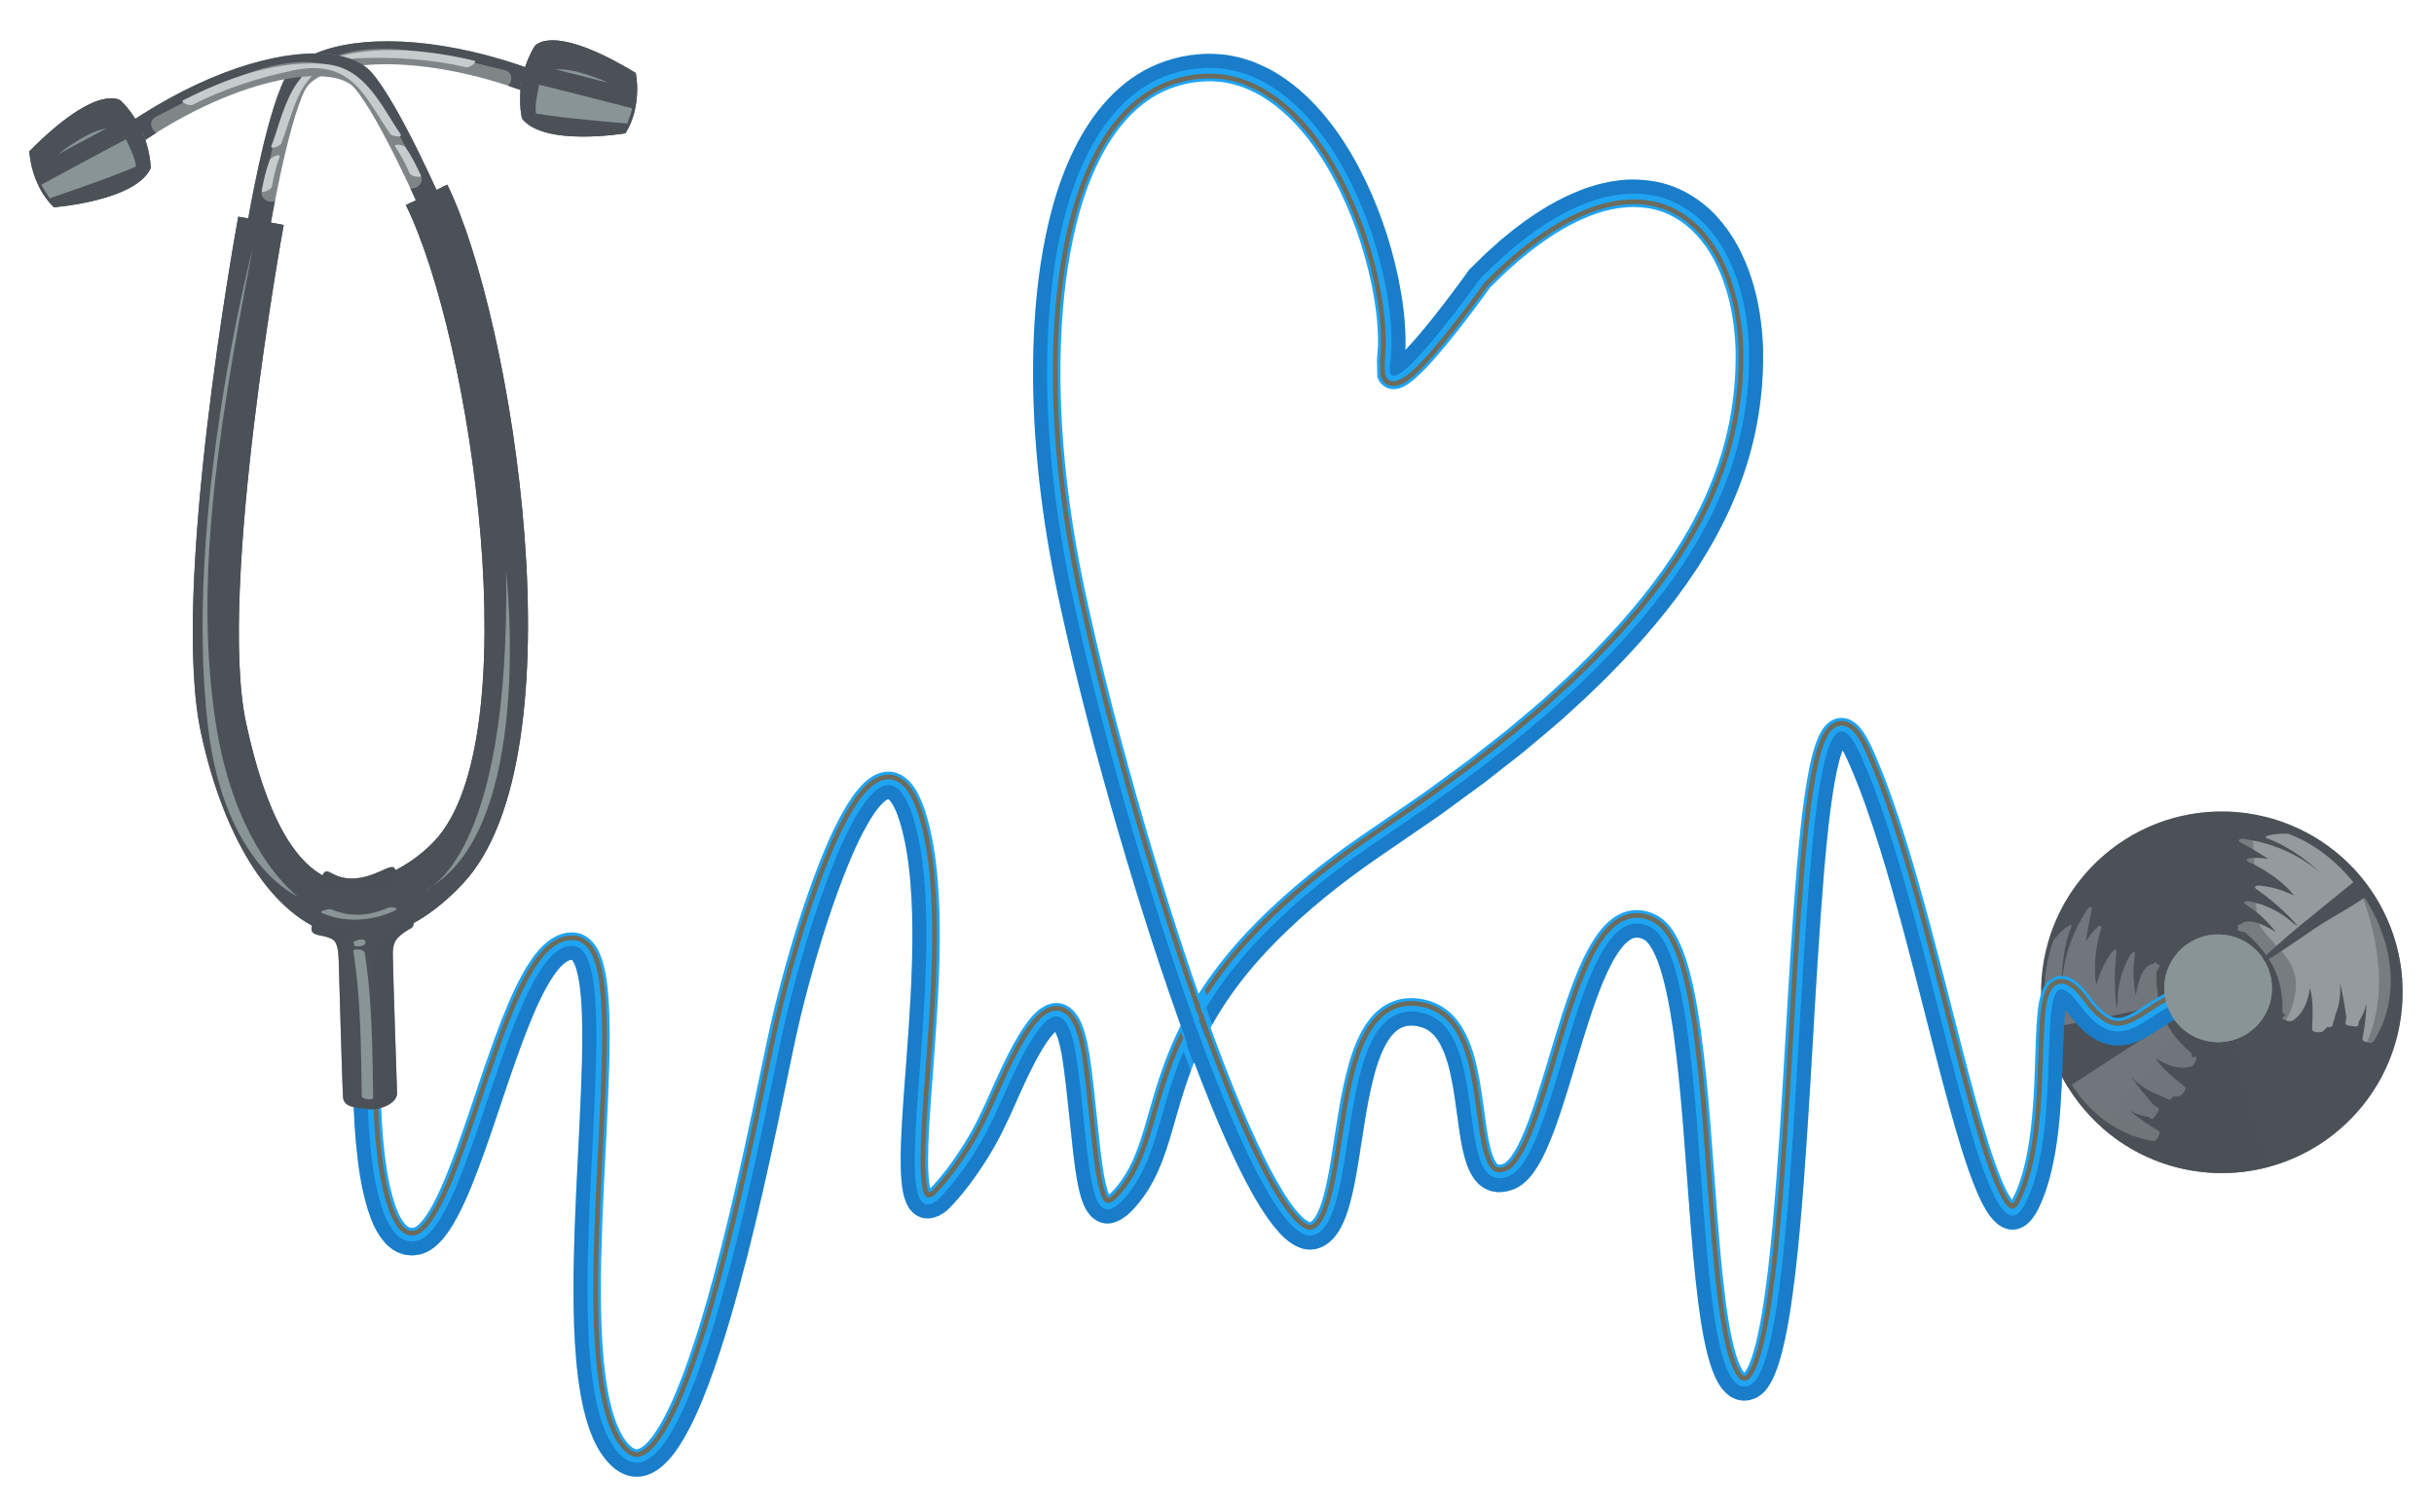 <?xml version="1.0" encoding="utf-8"?>
<!-- Generator: Adobe Illustrator 27.5.0, SVG Export Plug-In . SVG Version: 6.00 Build 0)  -->
<svg version="1.1" id="Layer_1" xmlns="http://www.w3.org/2000/svg" xmlns:xlink="http://www.w3.org/1999/xlink" x="0px" y="0px"
	 viewBox="0 0 453.999 282" style="enable-background:new 0 0 453.999 282;" xml:space="preserve">
<g>
	<g>
		<path style="fill:#4B5157;" d="M448.131,186.112c-0.57,18.617-16.122,33.247-34.74,32.678
			c-18.615-0.57-33.245-16.125-32.675-34.74c0.57-18.616,16.122-33.245,34.738-32.676
			C434.072,151.944,448.701,167.497,448.131,186.112z"/>
		<path style="opacity:0.6;fill:#4B5157;" d="M417.713,183.255c10.007,1.158,20.229,0.159,30.354-0.463
			c-0.399-5.957-2.381-11.492-5.494-16.223C433.994,171.722,426.059,177.66,417.713,183.255z"/>
		<path style="opacity:0.6;fill:#4B5157;" d="M416.188,180.052c8.025-5.563,15.537-11.857,24.094-16.586
			c-2.82-3.371-6.302-6.164-10.23-8.23C425.588,163.56,420,171.401,416.188,180.052z"/>
		<path style="opacity:0.6;fill:#4B5157;" d="M415.473,187.898c-1.785,0.018-3.559-0.139-5.361-0.37
			c-5.43,7.267-11.984,13.575-17.053,21.179c-0.348,0.523-0.695,1.042-1.042,1.566c5.702,5.078,13.145,8.266,21.374,8.518
			c3.352,0.102,6.599-0.305,9.682-1.121C420.353,207.791,417.615,197.919,415.473,187.898z"/>
		<path style="opacity:0.6;fill:#C6CCCE;" d="M426.991,155.585c-0.865-0.321-5.536,0.242-4.16,0.756
			c3.468,1.293,6.934,3.577,10.008,6.48c-3.874-3.301-8.723-5.583-14.409-6.351c-0.647-0.087-1.245,0.27-0.442,0.702
			c1.771,0.954,3.474,1.972,5.102,3.043c-1.108-0.183-2.259-0.269-3.491-0.138c-0.422,0.044-0.816,0.405-0.268,0.656
			c3.197,1.47,6.318,3.513,8.561,6.265c-0.272-0.111-0.553-0.217-0.836-0.32c-1.666-0.77-3.535-1.301-5.661-1.503
			c-0.364-0.034-1.311,0.109-0.636,0.583c2.82,1.979,5.594,4.33,7.865,6.991c-0.263-0.186-0.549-0.339-0.825-0.507
			c-2.169-1.961-4.84-3.423-8.097-4.111c-0.609-0.128-1.706,0.053-0.723,0.646c1.953,1.174,3.924,2.977,5.52,5.09
			c-2.24-1.469-5.185-2.768-6.62-1.436c-0.425,0.012-0.68,0.142-0.354,0.44c-0.057,0.098-0.127,0.178-0.178,0.291
			c-0.182,0.414,0.628,0.67,1.289,0.66c4.674,3.979,7.299,8.393,7.099,14.872c-0.007,0.239,0.247,0.45,0.577,0.595
			c-0.153,0.129-0.283,0.285-0.453,0.393c-0.701,0.454,1.295,1.011,1.773,0.702c1.926-1.24,2.918-3.65,3.217-6.127
			c0.697,2.482,0.51,5.122,0.415,7.735c-0.023,0.62,1.643,0.651,1.978,0.397c0.325-0.252,0.582-0.546,0.852-0.832
			c0.432,0.074,0.838,0.029,0.933-0.232c0.253-0.703,0.432-1.393,0.585-2.077c0.775-1.789,1.002-3.843,0.885-5.872
			c0.486,2.113,0.848,4.258,1.148,6.389c-0.045,0.356-0.085,0.713-0.153,1.072c-0.069,0.361,0.587,0.531,1.192,0.531
			c0.535,0.144,1.125,0.149,1.191-0.164c0.045-0.219,0.061-0.426,0.1-0.641c0.709-1.074,1.174-2.23,1.426-3.443
			c-0.059,2.227-0.299,4.445-0.744,6.605c-0.133,0.645,1.77,1.035,2.088,0.527C451.627,180.011,440.541,160.635,426.991,155.585z"/>
		<path style="opacity:0.4;fill:#4B5157;" d="M400.481,157.3c0.964-0.428,2.333-0.068,2.538,1.123
			c1.053,6.137,2.049,12.891,0.074,18.896c-1.619,4.917-6.344,8.492,0.068,14.524c2.034,2.159,4.453,3.723,7.255,4.689
			c7.355,1.877,15.067-1.729,17.284-9.357c2.045-7.038-2.055-9.254-5.723-13.814c-0.983-1.223-1.092-3.266-1.134-4.744
			c-0.163-5.602-0.577-11.184-0.909-16.772c-1.467-0.242-2.954-0.423-4.481-0.47c-15.788-0.482-29.335,9.983-33.446,24.524
			C386.014,167.899,392.23,160.954,400.481,157.3z"/>
		<path style="opacity:0.4;fill:#4B5157;" d="M436.716,159.849c2.989,4.145,4.884,9.395,5.936,14.096
			c2.627,11.724,0.773,22.283-8.74,30.367c-10.277,8.736-26.286,9.265-38.316,4.41c-5.156-2.082-9.022-5.586-11.893-9.852
			c5.119,11.4,16.357,19.512,29.688,19.92c18.618,0.569,34.17-14.061,34.74-32.678C448.449,175.683,443.973,166.248,436.716,159.849
			z"/>
		<path style="fill:#899497;" d="M423.77,184.648c-0.17,5.545-4.803,9.902-10.348,9.732c-5.546-0.17-9.902-4.802-9.733-10.347
			c0.17-5.544,4.802-9.901,10.349-9.731C419.582,174.472,423.939,179.103,423.77,184.648z"/>
		<path style="opacity:0.3;fill:#C6CCCE;" d="M401.645,212.834c0.59,0.098,1.555-1.589,0.983-1.913
			c-1.915-1.096-3.742-2.38-5.452-3.806c1.074,0.608,2.252,1.023,3.525,1.201c0.191,0.113,0.354,0.238,0.547,0.35
			c0.279,0.155,0.667-0.287,0.912-0.788c0.398-0.451,0.707-1.059,0.389-1.244c-0.314-0.184-0.61-0.391-0.906-0.594
			c-1.402-1.635-2.771-3.321-4.037-5.082c1.445,1.428,3.136,2.615,4.992,3.215c0.613,0.338,1.252,0.658,1.945,0.932
			c0.258,0.103,0.561-0.174,0.789-0.545c0.394-0.014,0.784-0.012,1.189-0.09c0.412-0.08,1.49-1.355,1.008-1.748
			c-2.023-1.652-4.13-3.256-5.531-5.419c2.055,1.409,4.52,2.256,6.722,1.632c0.548-0.156,1.45-2.025,0.647-1.797
			c-0.195,0.057-0.4,0.051-0.6,0.08c0.111-0.344,0.121-0.672-0.063-0.824c-4.997-4.133-6.576-9.018-6.475-15.156
			c0.443-0.486,0.787-1.268,0.356-1.402c-0.115-0.037-0.225-0.04-0.336-0.059c-0.01-0.441-0.273-0.336-0.565-0.025
			c-1.947,0.197-2.919,3.266-3.294,5.92c-0.532-2.594-0.583-5.265-0.177-7.509c0.205-1.128-0.657-0.424-0.96,0.118
			c-1.638,2.898-2.304,5.868-2.263,8.793c-0.057,0.318-0.133,0.633-0.168,0.954c-0.496-3.465-0.431-7.099-0.051-10.526
			c0.09-0.816-0.641-0.199-0.856,0.097c-1.254,1.729-2.09,3.481-2.61,5.24c-0.113,0.282-0.219,0.561-0.313,0.841
			c-0.586-3.502-0.059-7.195,0.951-10.566c0.173-0.576-0.359-0.518-0.671-0.23c-0.913,0.838-1.605,1.757-2.203,2.71
			c0.272-1.929,0.631-3.878,1.085-5.841c0.207-0.887-0.456-0.674-0.817-0.13c-3.181,4.776-4.67,9.923-4.751,15.014
			c-0.148-4.226,0.424-8.336,1.745-11.796c0.524-1.371-2.985,1.764-3.314,2.625C377.858,188.972,385.08,210.095,401.645,212.834z"/>
		<path style="fill:#4B5157;" d="M404.887,187.153c-7.83,1.636-15.613,3.41-23.501,4.66c0.806,3.951,2.297,7.66,4.357,10.99
			c8.947-5.849,17.813-11.809,27.269-16.775C410.246,186.297,407.507,186.607,404.887,187.153z"/>
		<path style="fill:#4B5157;" d="M435.432,170.893c2.412-1.368,4.748-2.87,7.078-4.376c-0.695-1.048-1.428-2.071-2.232-3.033
			c-3.806,3.107-7.633,6.185-11.435,9.296c-3.064,2.507-5.964,5.248-8.936,7.885C425.237,178.116,430.444,173.723,435.432,170.893z"
			/>
	</g>
	<g>
		<path style="fill:#1FA4F3;" d="M410.948,189.376c-0.929-0.332-1.798-0.395-2.74-0.229c-0.945,0.193-1.972,0.646-3.048,1.279
			c-1.084,0.635-2.192,1.412-3.453,2.207c-1.259,0.781-2.669,1.625-4.506,2.096c-1.808,0.498-4.115,0.295-5.789-0.59
			c-1.712-0.841-2.964-2.008-4.036-3.178c-0.545-0.59-1.013-1.199-1.48-1.809l-0.609-0.797l-0.07,0.524l-0.102,0.963
			c-0.119,1.305-0.186,2.668-0.242,4.041l-0.305,8.368c-0.273,5.633-0.694,11.356-2.161,17.093c-0.377,1.432-0.83,2.862-1.397,4.277
			c-0.287,0.718-0.588,1.391-0.962,2.127c-0.311,0.652-1.248,2.104-2.283,2.813c-1.051,0.743-2.443,1.033-3.66,0.568
			c-1.219-0.371-2.283-1.465-3.011-2.427c-1.007-1.436-1.645-2.795-2.25-4.159c-1.169-2.719-2.071-5.417-2.922-8.122
			c-0.846-2.704-1.618-5.408-2.361-8.113c-2.956-10.819-5.55-21.649-8.433-32.38c-1.438-5.363-2.933-10.702-4.577-15.973
			c-1.649-5.264-3.436-10.48-5.608-15.438c-0.278-0.625-0.546-1.238-0.82-1.77c-0.135-0.274-0.285-0.539-0.418-0.775l-0.022-0.035
			l-0.115,0.308c-0.195,0.536-0.378,1.151-0.542,1.767c-0.328,1.244-0.595,2.556-0.831,3.882
			c-0.929,5.328-1.461,10.858-1.946,16.368c-1.837,22.119-2.525,44.43-4.515,66.746c-0.518,5.585-1.105,11.171-2.035,16.787
			c-0.485,2.814-1.018,5.621-1.92,8.503c-0.486,1.45-0.96,2.896-2.069,4.511c-0.307,0.41-0.621,0.815-1.14,1.25
			c-0.528,0.438-1.146,0.786-1.844,0.971c-0.159,0.047-0.313,0.094-0.479,0.129c-0.182,0.025-0.367,0.045-0.552,0.06
			c-0.365,0.043-0.743,0.023-1.132-0.052c-0.395-0.05-0.745-0.17-1.082-0.321c-0.362-0.14-0.64-0.318-0.905-0.508
			c-1.052-0.766-1.644-1.626-2.086-2.392c-0.452-0.782-0.776-1.536-1.057-2.277c-0.552-1.481-0.932-2.921-1.261-4.351
			c-0.637-2.855-1.061-5.674-1.422-8.484c-0.71-5.618-1.161-11.201-1.594-16.774c-0.869-11.129-1.5-22.258-2.97-33.148
			c-0.379-2.715-0.814-5.414-1.395-8.035c-0.574-2.606-1.297-5.209-2.347-7.331c-0.511-1.019-1.187-1.962-1.675-2.218
			c-0.075-0.074-0.315-0.168-0.506-0.264c-0.188-0.057-0.375-0.134-0.54-0.154c-0.337-0.063-0.614-0.055-0.915,0.023
			c-0.594,0.131-1.379,0.727-2.102,1.564c-0.725,0.848-1.393,1.9-2.002,3.018c-1.211,2.26-2.21,4.77-3.128,7.324
			c-0.915,2.56-1.743,5.187-2.552,7.834c-1.631,5.299-3.11,10.688-5.091,16.085c-0.503,1.351-1.046,2.702-1.678,4.056
			c-0.633,1.354-1.352,2.713-2.352,4.07c-0.52,0.677-1.114,1.361-1.93,1.994c-0.197,0.159-0.414,0.313-0.661,0.455
			c-0.227,0.146-0.484,0.28-0.764,0.397c-0.286,0.137-0.523,0.204-0.761,0.27l-0.726,0.2c-0.499,0.116-1.111,0.151-1.683,0.157
			c-0.634-0.08-1.268-0.133-1.875-0.43c-0.641-0.235-1.126-0.615-1.61-1.01c-0.239-0.197-0.391-0.406-0.584-0.616
			c-0.178-0.21-0.377-0.429-0.492-0.634c-1.1-1.697-1.494-3.248-1.871-4.733c-0.353-1.488-0.581-2.921-0.788-4.33
			c-0.414-2.818-0.72-5.557-1.195-8.196c-0.469-2.622-1.086-5.195-2.136-7.277c-0.517-1.039-1.143-1.935-1.875-2.541
			c-0.734-0.629-1.532-0.973-2.532-1.188c-2.1-0.383-3.557,0.174-4.932,1.87c-1.34,1.7-2.287,4.149-3.001,6.657
			c-1.426,5.088-2.113,10.591-3.005,16.13c-0.455,2.782-0.914,5.587-1.702,8.472c-0.406,1.444-0.872,2.91-1.685,4.436
			c-0.413,0.759-0.915,1.544-1.664,2.293c-0.746,0.746-1.785,1.439-3.075,1.716c-0.437,0.052-0.885,0.122-1.324,0.085
			c-0.432-0.048-0.893-0.095-1.231-0.227c-0.756-0.225-1.344-0.555-1.863-0.892c-1.045-0.686-1.776-1.438-2.471-2.192
			c-1.354-1.517-2.415-3.08-3.406-4.66c-1.959-3.165-3.587-6.405-5.127-9.672c-3.049-6.54-5.679-13.195-8.166-19.893
			c-4.944-13.403-9.263-26.985-13.253-40.661c-3.963-13.685-7.609-27.456-10.655-41.413c-3.101-13.959-5.041-28.319-5.165-42.726
			c-0.042-7.208,0.337-14.444,1.432-21.636c1.128-7.172,2.872-14.365,6.163-21.105c1.645-3.356,3.692-6.595,6.321-9.434
			c2.612-2.833,5.861-5.25,9.557-6.695c3.673-1.454,7.655-2.084,11.639-1.702c1,0.039,1.968,0.302,2.949,0.475
			c0.971,0.214,1.911,0.547,2.856,0.842c1.835,0.729,3.624,1.576,5.237,2.657c3.266,2.113,6.038,4.785,8.421,7.681
			c2.387,2.902,4.382,6.049,6.118,9.302c3.449,6.524,5.89,13.478,7.407,20.663c0.738,3.6,1.269,7.257,1.349,11.021l0.009,1.416
			l0,0.307l-0.007,0.147l-0.014,0.296l-0.016,0.338l0.452-0.475c0.576-0.615,1.145-1.254,1.708-1.905
			c1.126-1.304,2.229-2.654,3.315-4.024c1.085-1.37,2.154-2.762,3.209-4.165l1.571-2.115l1.67-2.306l2.371-2.326
			c0.733-0.749,1.546-1.426,2.321-2.138l1.178-1.053l1.228-1.005c0.817-0.672,1.632-1.346,2.504-1.96
			c3.408-2.535,7.117-4.787,11.228-6.37c1.004-0.438,2.098-0.703,3.151-1.042c0.536-0.15,1.093-0.249,1.64-0.373
			c0.547-0.122,1.095-0.242,1.664-0.294c2.231-0.371,4.573-0.31,6.864,0.029c4.631,0.679,8.925,3.215,11.999,6.563
			c1.531,1.688,2.841,3.536,3.908,5.488c1.029,1.964,1.934,3.985,2.574,6.07c1.363,4.152,1.964,8.449,2.165,12.717
			c0.229,8.521-1.111,17.046-4.028,25.013c-2.885,7.976-7.193,15.317-12.209,21.988c-5.025,6.683-10.741,12.744-16.747,18.44
			l-4.58,4.186c-1.548,1.367-3.149,2.67-4.722,4.008l-2.369,1.993l-2.43,1.91l-4.871,3.806l-4.978,3.651
			c-1.667,1.204-3.307,2.452-5.016,3.593l-10.105,6.934c-6.624,4.575-12.914,9.607-18.536,15.237
			c-5.617,5.625-10.469,11.955-13.845,19.029c-1.717,3.523-3.041,7.228-4.191,11.064c-1.172,3.837-2.115,7.847-3.751,11.912
			c-0.828,2.021-1.871,4.042-3.212,5.893c-0.313,0.477-0.694,0.906-1.053,1.352c-0.346,0.443-0.757,0.881-1.176,1.314l-0.707,0.652
			c-0.082,0.092-0.351,0.26-0.528,0.391l-0.592,0.417c-0.868,0.46-1.807,0.869-2.773,0.795c-0.972,0.004-1.876-0.444-2.611-1.058
			c-0.177-0.166-0.359-0.33-0.519-0.517l-0.437-0.608c-0.31-0.402-0.48-0.816-0.691-1.244c-0.536-1.265-0.781-2.335-1.021-3.428
			c-0.454-2.161-0.709-4.229-0.957-6.291l-1.308-12.177c-0.238-1.981-0.482-4.066-0.792-5.935c-0.165-0.94-0.354-1.867-0.597-2.716
			c-0.123-0.423-0.252-0.833-0.4-1.186c-0.075-0.216-0.128-0.304-0.186-0.423l-0.072-0.145c-0.008,0.014,0.045-0.054-0.149,0.142
			c-0.25,0.243-0.518,0.55-0.781,0.884c-1.063,1.363-2.04,3.084-2.946,4.814c-0.911,1.743-1.766,3.553-2.596,5.387
			c-0.848,1.84-1.585,3.67-2.542,5.609c-1.756,3.862-3.962,7.514-6.478,10.957c-0.605,0.875-1.305,1.693-1.971,2.533
			c-0.326,0.422-0.706,0.817-1.059,1.227l-0.549,0.616l-0.722,0.741c-0.129,0.127-0.222,0.238-0.38,0.377l-0.588,0.462
			c-0.434,0.228-0.845,0.542-1.303,0.679c-0.89,0.377-1.837,0.468-2.739,0.243c-0.901-0.239-1.678-0.787-2.258-1.528
			c-0.302-0.363-0.507-0.824-0.722-1.264c-0.175-0.476-0.368-0.959-0.452-1.344c-0.122-0.459-0.162-0.729-0.219-1.028
			c-0.059-0.304-0.087-0.584-0.131-0.877c-0.07-0.573-0.119-1.132-0.155-1.683c-0.068-1.099-0.086-2.168-0.085-3.229
			c0.007-2.117,0.098-4.191,0.212-6.254c0.232-4.125,0.56-8.199,0.86-12.267c0.605-8.126,1.154-16.222,1.11-24.257
			c-0.027-4.013-0.204-8.01-0.683-11.922c-0.239-1.956-0.565-3.885-1.003-5.762c-0.437-1.867-0.987-3.738-1.732-5.202
			c-0.349-0.707-0.835-1.33-1.039-1.439c-0.08-0.07-0.024-0.018-0.041-0.029c0.015-0.012-0.002-0.002-0.21,0.09
			c-0.389,0.198-0.992,0.742-1.523,1.393c-0.542,0.65-1.065,1.408-1.559,2.203c-1.972,3.224-3.566,6.922-5.024,10.633
			c-2.884,7.474-5.228,15.245-7.249,23.061c-1.016,3.92-1.865,7.818-2.686,11.828l-2.51,12.001
			c-1.709,8.005-3.502,16.003-5.525,23.965c-2.043,7.958-4.234,15.895-7.132,23.713c-1.487,3.903-3.063,7.79-5.441,11.556
			c-0.616,0.939-1.259,1.873-2.085,2.777c-0.824,0.895-1.777,1.802-3.158,2.49c-0.321,0.182-0.744,0.303-1.118,0.438
			c-0.409,0.103-0.838,0.194-1.275,0.226c-0.446,0.011-0.897,0.032-1.332-0.06c-0.219-0.037-0.439-0.076-0.652-0.125l-0.601-0.207
			c-1.587-0.617-2.614-1.625-3.437-2.572c-1.661-1.951-2.595-4.109-3.337-6.21c-0.714-2.114-1.191-4.228-1.559-6.331
			c-0.721-4.206-1.022-8.378-1.182-12.527c-0.292-8.299,0.005-16.516,0.367-24.697c0.365-8.178,0.874-16.328,1.09-24.418
			c0.094-4.036,0.133-8.079-0.159-11.98c-0.155-1.932-0.392-3.872-0.87-5.492c-0.228-0.775-0.582-1.515-0.803-1.72
			c-0.088-0.108-0.043-0.024-0.051-0.06c-0.004-0.002,0.015,0.002-0.03,0.008c-0.079-0.014-0.164,0.023-0.252,0.027
			c-0.358,0.085-0.901,0.389-1.452,0.902c-0.552,0.518-1.101,1.191-1.614,1.926c-1.024,1.491-1.935,3.202-2.766,4.971
			c-1.663,3.551-3.065,7.334-4.415,11.143c-2.711,7.637-5.059,15.461-8.181,23.217c-0.795,1.94-1.646,3.877-2.679,5.803
			c-0.52,0.963-1.082,1.925-1.756,2.88c-0.682,0.951-1.456,1.915-2.593,2.804c-0.57,0.436-1.249,0.863-2.112,1.132
			c-0.437,0.162-0.812,0.182-1.221,0.249c-0.202,0.027-0.4,0.055-0.604,0.07l-0.646-0.035c-0.433-0.028-0.859-0.073-1.271-0.223
			c-0.41-0.132-0.843-0.252-1.183-0.471c-0.76-0.385-1.328-0.883-1.869-1.392c-1.926-2.104-2.72-4.298-3.411-6.405
			c-1.301-4.242-1.832-8.415-2.228-12.583c-0.365-4.179-0.524-8.286-0.487-12.509l5.113,0.096c-0.035,3.94,0.119,8.003,0.468,11.957
			c0.366,3.95,0.906,7.925,2.01,11.496c0.268,0.896,0.608,1.723,0.964,2.506c0.38,0.74,0.802,1.42,1.226,1.864
			c0.442,0.421,0.733,0.542,1.034,0.561c0.039,0.004,0.078,0.012,0.118,0.025l0.154-0.035c0.091-0.025,0.239-0.006,0.277-0.045
			c0.117-0.025,0.325-0.139,0.561-0.322c0.477-0.367,1.028-0.988,1.526-1.697c0.503-0.713,0.978-1.515,1.426-2.348
			c0.898-1.671,1.697-3.477,2.449-5.314c2.983-7.397,5.345-15.233,8.092-22.984c1.378-3.884,2.811-7.771,4.611-11.618
			c0.907-1.923,1.907-3.837,3.195-5.714c0.657-0.936,1.39-1.866,2.326-2.747c0.943-0.863,2.147-1.741,3.783-2.143
			c0.415-0.079,0.83-0.16,1.264-0.156c0.465-0.031,0.992,0.057,1.487,0.152c0.966,0.263,1.912,0.881,2.499,1.549
			c1.162,1.315,1.55,2.547,1.934,3.702c0.669,2.305,0.893,4.445,1.073,6.577c0.315,4.244,0.266,8.379,0.172,12.503
			c-0.22,8.235-0.73,16.387-1.093,24.523c-0.361,8.128-0.648,16.248-0.365,24.275c0.153,4.006,0.45,7.996,1.11,11.84
			c0.334,1.918,0.766,3.797,1.359,5.551c0.602,1.735,1.374,3.379,2.381,4.537c0.493,0.594,1.029,1.007,1.362,1.118
			c0.33,0.099,0.461,0.138,0.944-0.09c0.455-0.22,1.043-0.707,1.589-1.315c0.557-0.602,1.08-1.352,1.582-2.119
			c1.996-3.143,3.545-6.859,4.95-10.577c2.781-7.499,4.952-15.328,6.965-23.182c1.999-7.866,3.78-15.806,5.48-23.771l2.505-11.977
			c0.816-3.988,1.705-8.07,2.739-12.056c2.067-7.99,4.442-15.883,7.437-23.647c1.531-3.879,3.159-7.725,5.445-11.477
			c0.585-0.938,1.218-1.868,1.982-2.786c0.775-0.908,1.634-1.847,3.047-2.628c0.692-0.371,1.67-0.711,2.71-0.693
			c1.002-0.01,2.072,0.392,2.815,0.923c0.747,0.521,1.275,1.101,1.683,1.659c0.43,0.565,0.741,1.117,1.024,1.665
			c1.096,2.188,1.661,4.28,2.165,6.378c0.49,2.1,0.843,4.202,1.1,6.299c0.513,4.194,0.693,8.368,0.722,12.518
			c0.044,8.301-0.519,16.516-1.124,24.67c-0.301,4.076-0.627,8.141-0.854,12.169c-0.111,2.013-0.197,4.019-0.204,5.984
			c-0.001,0.982,0.017,1.954,0.075,2.892c0.03,0.469,0.071,0.926,0.125,1.367c0.033,0.211,0.054,0.439,0.095,0.637
			c0.038,0.202,0.078,0.436,0.092,0.469l0.023,0.096l0.157-0.163l0.343-0.357l0.467-0.528c0.313-0.364,0.645-0.703,0.941-1.09
			c0.601-0.762,1.233-1.493,1.788-2.3c2.297-3.145,4.342-6.518,5.962-10.093c0.856-1.719,1.652-3.676,2.512-5.545
			c0.854-1.885,1.742-3.77,2.721-5.645c0.994-1.877,2.016-3.74,3.458-5.605c0.368-0.467,0.768-0.936,1.25-1.404
			c0.094-0.102,0.268-0.258,0.459-0.413c0.183-0.15,0.37-0.296,0.561-0.434c0.201-0.133,0.431-0.248,0.645-0.372
			c0.217-0.126,0.433-0.255,0.67-0.313c0.905-0.374,1.928-0.415,2.842-0.116c0.235,0.064,0.456,0.16,0.661,0.291
			c0.207,0.127,0.431,0.223,0.623,0.372c0.373,0.317,0.761,0.626,1.034,1.06l0.448,0.608c0.15,0.203,0.198,0.345,0.298,0.521
			c0.174,0.335,0.359,0.699,0.45,0.968c0.245,0.59,0.421,1.154,0.583,1.713c0.318,1.113,0.533,2.191,0.722,3.261
			c0.356,2.16,0.58,4.133,0.831,6.204l1.307,12.178c0.237,1.99,0.492,3.979,0.879,5.814c0.187,0.9,0.435,1.823,0.7,2.439l0.04,0.085
			l0.004-0.003l0.029-0.022c0.025-0.021-0.018,0.022,0.079-0.069l0.418-0.386c0.288-0.305,0.58-0.605,0.86-0.971
			c0.28-0.351,0.585-0.68,0.828-1.061c1.056-1.456,1.908-3.085,2.627-4.839c1.426-3.516,2.384-7.477,3.586-11.446
			c1.193-3.981,2.621-7.993,4.483-11.814c3.668-7.686,8.916-14.498,14.821-20.41c5.919-5.928,12.443-11.133,19.249-15.836
			l10.091-6.925c1.689-1.126,3.299-2.352,4.941-3.538l4.898-3.593l4.78-3.735l2.385-1.873l2.316-1.95
			c1.536-1.308,3.105-2.582,4.616-3.917l4.46-4.076c5.837-5.537,11.355-11.397,16.151-17.773c4.79-6.367,8.83-13.282,11.503-20.682
			c2.704-7.376,3.923-15.253,3.723-23.05c-0.183-3.875-0.73-7.743-1.922-11.355c-0.555-1.823-1.337-3.538-2.195-5.189
			c-0.892-1.633-1.965-3.128-3.172-4.466c-2.447-2.633-5.586-4.473-9.067-4.989c-3.468-0.556-7.182,0.037-10.681,1.412
			c-3.516,1.353-6.863,3.359-9.995,5.694c-0.799,0.56-1.557,1.188-2.316,1.813l-1.143,0.933l-1.104,0.989
			c-0.728,0.67-1.488,1.298-2.183,2.01l-2,1.963l-1.456,2.004l-1.604,2.158c-1.078,1.434-2.171,2.857-3.289,4.27
			c-1.119,1.411-2.261,2.812-3.455,4.193c-0.598,0.69-1.209,1.377-1.846,2.058l-0.517,0.542c-0.293,0.294-0.556,0.573-0.888,0.885
			c-0.63,0.621-1.289,1.181-1.94,1.667c-1.332,0.977-2.517,1.31-3.544,1.129c-0.507-0.066-1.228-0.421-1.59-0.786
			c-0.377-0.358-0.632-0.733-0.828-1.249l-0.074-0.188c-0.02-0.07-0.01-0.188-0.016-0.28l-0.014-0.588l-0.029-1.177
			c-0.003-0.383-0.034-0.803-0.014-1.157l0.075-1.044l0.075-1.044l0.038-0.522c0.018-0.202,0.003-0.234,0.007-0.36l-0.008-1.245
			c-0.069-3.337-0.555-6.737-1.243-10.086c-1.411-6.7-3.723-13.273-6.914-19.302c-3.188-5.988-7.378-11.566-12.794-15.087
			c-1.336-0.902-2.778-1.567-4.234-2.157c-0.748-0.223-1.487-0.495-2.247-0.66c-0.767-0.123-1.52-0.352-2.301-0.368
			c-3.082-0.3-6.302,0.201-9.221,1.357c-2.932,1.142-5.532,3.062-7.724,5.434c-2.199,2.373-3.998,5.188-5.472,8.199
			c-2.959,6.042-4.633,12.808-5.701,19.632c-1.044,6.849-1.415,13.834-1.374,20.818c0.126,14.002,1.996,27.936,5.049,41.686
			c3.008,13.785,6.632,27.48,10.568,41.066c3.961,13.58,8.253,27.076,13.138,40.314c2.455,6.609,5.049,13.169,8.001,19.498
			c1.484,3.152,3.056,6.264,4.836,9.136c0.889,1.427,1.843,2.802,2.857,3.934c0.5,0.552,1.034,1.068,1.484,1.349
			c0.219,0.146,0.422,0.244,0.519,0.267c0.119,0.045,0.051-0.004,0.07,0.029c0.077-0.023,0.265-0.098,0.5-0.334
			c0.239-0.235,0.515-0.625,0.763-1.09c0.505-0.935,0.917-2.136,1.257-3.372c0.685-2.493,1.14-5.198,1.581-7.915
			c0.887-5.457,1.559-11.061,3.136-16.725c0.402-1.416,0.876-2.838,1.491-4.258c0.609-1.416,1.372-2.841,2.433-4.19
			c1.067-1.33,2.528-2.615,4.368-3.299c1.821-0.715,3.809-0.736,5.492-0.406c1.728,0.327,3.558,1.126,4.933,2.338
			c1.408,1.194,2.376,2.662,3.101,4.105c1.451,2.916,2.086,5.848,2.609,8.692c0.512,2.849,0.822,5.654,1.22,8.35
			c0.196,1.347,0.412,2.67,0.704,3.894c0.281,1.209,0.682,2.383,1.116,3.026c0.048,0.106,0.103,0.131,0.149,0.188
			c0.046,0.041,0.087,0.133,0.125,0.146c0.071,0.027,0.116,0.111,0.151,0.089c0.011,0.054,0.098-0.005,0.145,0.044
			c0.117-0.031,0.214-0.006,0.39-0.05l0.28-0.083c0.099-0.023,0.199-0.047,0.224-0.072c0.043-0.014,0.097-0.037,0.16-0.085
			c0.058-0.028,0.126-0.075,0.199-0.138c0.288-0.221,0.629-0.584,0.956-1.012c1.327-1.806,2.385-4.344,3.323-6.834
			c1.864-5.071,3.349-10.442,4.993-15.796c0.82-2.683,1.667-5.374,2.628-8.064c0.969-2.688,2.023-5.377,3.445-8.035
			c0.727-1.326,1.542-2.65,2.628-3.925c1.097-1.235,2.509-2.573,4.643-3.161c1.043-0.287,2.194-0.313,3.221-0.107
			c0.525,0.093,0.994,0.259,1.464,0.427c0.439,0.201,0.852,0.362,1.348,0.695c0.502,0.291,0.849,0.641,1.243,0.982
			c0.313,0.35,0.678,0.709,0.92,1.068c0.275,0.361,0.525,0.725,0.731,1.086c0.232,0.363,0.417,0.724,0.6,1.084
			c1.415,2.887,2.143,5.719,2.78,8.541c0.624,2.822,1.074,5.631,1.466,8.436c1.511,11.212,2.135,22.367,3.004,33.46
			c0.43,5.542,0.88,11.073,1.568,16.517c0.349,2.717,0.76,5.416,1.337,8.002c0.294,1.284,0.635,2.545,1.058,3.676
			c0.211,0.561,0.446,1.089,0.693,1.512c0.236,0.447,0.52,0.716,0.592,0.77c0.008,0.005,0.013,0.014,0.018,0.024
			c-0.048,0.097-0.072,0.108-0.103,0.178c-0.028,0.058-0.052,0.124-0.068,0.196c-0.009,0.045-0.002-0.002-0.006,0.011
			c-0.002-0.001-0.005,0.005-0.007,0.015c0.007-0.051,0.009-0.139,0.002-0.198c-0.017-0.11-0.069-0.284-0.029-0.255
			c-0.018,0.02-0.021,0.014-0.011,0.012c0.021-0.007,0.146-0.15,0.254-0.297c0.491-0.682,0.978-1.895,1.353-3.084
			c0.768-2.439,1.292-5.121,1.749-7.798c0.892-5.384,1.476-10.892,1.986-16.405c1.974-22.105,2.661-44.396,4.513-66.718
			c0.495-5.591,1.022-11.173,2.007-16.83c0.253-1.417,0.54-2.839,0.922-4.291c0.195-0.731,0.406-1.452,0.686-2.227
			c0.089-0.227,0.134-0.372,0.263-0.665c0.147-0.311,0.271-0.643,0.438-0.94c0.325-0.597,0.68-1.185,1.123-1.625
			c0.844-0.915,1.984-1.428,3.215-1.323c1.19,0.098,2.241,0.778,3.133,1.788l0.622,0.813l0.542,0.846
			c0.211,0.367,0.402,0.711,0.576,1.063c0.362,0.709,0.65,1.373,0.939,2.021c2.302,5.258,4.126,10.607,5.811,15.977
			c1.676,5.373,3.187,10.771,4.636,16.175c2.902,10.802,5.503,21.658,8.424,32.347c0.733,2.67,1.492,5.326,2.311,7.941
			c0.819,2.611,1.694,5.205,2.729,7.607c0.514,1.185,1.101,2.348,1.697,3.195l0.069,0.088l0.21-0.389
			c0.257-0.505,0.529-1.103,0.758-1.682c0.469-1.171,0.862-2.401,1.194-3.664c1.306-5.082,1.741-10.545,1.999-16.031l0.304-8.342
			c0.058-1.411,0.125-2.833,0.259-4.303l0.118-1.117l0.081-0.6l0.16-0.939c0.254-1.367,0.731-2.638,1.47-3.475
			c0.375-0.409,0.809-0.73,1.335-0.949c0.526-0.236,1.125-0.298,1.659-0.25c0.542,0.027,1.069,0.244,1.597,0.492
			c0.259,0.173,0.523,0.315,0.777,0.513c0.249,0.218,0.506,0.412,0.747,0.648l0.709,0.74l0.59,0.713l0.147,0.178l0.088,0.117
			l0.174,0.23l0.325,0.428c0.381,0.496,0.76,0.993,1.165,1.426c0.795,0.884,1.657,1.615,2.456,2c0.4,0.201,0.772,0.307,1.146,0.34
			c0.368,0.057,0.762-0.004,1.198-0.101c0.878-0.212,1.924-0.77,3.018-1.463c1.099-0.689,2.273-1.517,3.594-2.292
			c1.322-0.771,2.856-1.52,4.648-1.884c1.796-0.355,3.799-0.187,5.488,0.448L410.948,189.376z"/>
		<path style="opacity:0.4;fill:#0F448C;" d="M220.771,196.08c-1.194,2.814-2.187,5.712-3.064,8.64
			c-1.188,3.904-2.138,7.889-3.667,11.674c-0.772,1.885-1.717,3.705-2.913,5.354c-0.277,0.429-0.62,0.807-0.938,1.204
			c-0.313,0.403-0.663,0.77-1.015,1.138c-0.724,0.691-1.513,1.414-2.534,1.505c-0.505,0.027-0.98-0.233-1.31-0.602
			c-0.35-0.36-0.561-0.824-0.777-1.273c-0.399-0.933-0.645-1.928-0.858-2.923c-0.42-1.994-0.674-4.021-0.917-6.047l-1.308-12.178
			c-0.244-2.027-0.478-4.055-0.812-6.072c-0.177-1.006-0.379-2.01-0.661-2.994c-0.278-0.982-0.628-1.957-1.211-2.824
			c-0.287-0.43-0.675-0.816-1.166-0.995c-0.484-0.187-1.05-0.12-1.506,0.13c-0.948,0.465-1.632,1.282-2.271,2.066
			c-1.257,1.619-2.257,3.414-3.208,5.219c-1.915,3.611-3.439,7.41-5.187,11.096c-1.687,3.714-3.811,7.224-6.214,10.514
			c-1.197,1.648-2.507,3.226-3.91,4.69c-0.175,0.185-0.351,0.363-0.534,0.531c-0.213,0.13-0.41,0.287-0.638,0.39
			c-0.434,0.229-0.94,0.405-1.434,0.292c-0.497-0.108-0.866-0.509-1.102-0.938c-0.243-0.438-0.399-0.914-0.513-1.403
			c-0.454-1.979-0.474-4.042-0.486-6.074c0.007-2.04,0.096-4.079,0.208-6.116c0.229-4.076,0.556-8.146,0.857-12.217
			c0.605-8.141,1.161-16.297,1.117-24.468c-0.028-4.083-0.207-8.171-0.703-12.227c-0.248-2.027-0.588-4.045-1.052-6.035
			c-0.471-1.985-1.029-3.969-1.953-5.803c-0.475-0.898-1.034-1.805-1.892-2.402c-0.42-0.303-0.935-0.496-1.458-0.491
			c-0.524-0.004-1.033,0.165-1.488,0.403c-0.912,0.496-1.646,1.241-2.301,2.023c-0.656,0.787-1.235,1.634-1.776,2.501
			c-2.133,3.494-3.744,7.268-5.239,11.064c-2.941,7.622-5.301,15.456-7.345,23.36c-1.026,3.953-1.895,7.945-2.713,11.945
			l-2.508,11.987c-1.704,7.985-3.492,15.952-5.502,23.866c-2.028,7.904-4.208,15.785-7.047,23.441
			c-1.445,3.809-3.008,7.607-5.19,11.056c-1.106,1.683-2.373,3.392-4.184,4.33c-0.895,0.474-1.978,0.55-2.916,0.179
			c-0.946-0.359-1.722-1.063-2.377-1.829c-1.326-1.546-2.178-3.44-2.848-5.354c-0.652-1.931-1.107-3.924-1.457-5.932
			c-0.69-4.021-0.989-8.102-1.146-12.178c-0.288-8.159,0.005-16.326,0.366-24.48c0.364-8.156,0.873-16.308,1.092-24.472
			c0.094-4.081,0.138-8.171-0.166-12.247c-0.168-2.034-0.398-4.077-0.974-6.047c-0.308-0.97-0.679-1.961-1.381-2.733
			c-0.345-0.39-0.803-0.675-1.301-0.825c-0.513-0.111-1.04-0.086-1.545,0.023c-1.011,0.246-1.892,0.845-2.643,1.536
			c-0.749,0.704-1.391,1.509-1.978,2.347c-1.159,1.688-2.115,3.502-2.985,5.35c-1.733,3.702-3.15,7.539-4.515,11.386
			c-2.729,7.695-5.084,15.525-8.136,23.099c-0.772,1.887-1.597,3.756-2.562,5.553c-0.975,1.772-2.043,3.574-3.635,4.846
			c-0.778,0.659-1.808,0.949-2.807,0.885c-1.009-0.057-1.934-0.59-2.642-1.307c-1.385-1.495-2.176-3.434-2.787-5.365
			c-1.201-3.898-1.736-7.971-2.117-12.027c-0.357-4.064-0.513-8.148-0.478-12.227l-2.613-0.049
			c-0.037,4.223,0.122,8.33,0.487,12.509c0.396,4.168,0.927,8.341,2.228,12.583c0.691,2.107,1.485,4.301,3.411,6.405
			c0.541,0.509,1.109,1.007,1.869,1.392c0.34,0.219,0.772,0.339,1.183,0.471c0.411,0.149,0.838,0.194,1.271,0.223l0.646,0.035
			c0.203-0.016,0.402-0.043,0.604-0.07c0.409-0.067,0.784-0.087,1.221-0.249c0.863-0.269,1.542-0.696,2.112-1.132
			c1.137-0.889,1.911-1.852,2.593-2.804c0.675-0.955,1.237-1.917,1.756-2.88c1.034-1.926,1.884-3.862,2.679-5.803
			c3.123-7.756,5.47-15.58,8.181-23.217c1.35-3.809,2.752-7.592,4.415-11.143c0.831-1.768,1.741-3.479,2.766-4.971
			c0.513-0.734,1.062-1.408,1.614-1.926c0.551-0.514,1.094-0.817,1.452-0.902c0.088-0.004,0.173-0.041,0.252-0.027
			c0.022-0.003,0.029-0.006,0.03-0.007c0.001,0.003,0,0.003-0.001,0.004c0.004,0.001,0.015,0.011,0.051,0.055
			c0.221,0.205,0.575,0.944,0.803,1.72c0.478,1.62,0.715,3.561,0.87,5.492c0.292,3.901,0.252,7.944,0.159,11.98
			c-0.216,8.09-0.725,16.24-1.09,24.418c-0.362,8.182-0.659,16.398-0.367,24.697c0.16,4.149,0.462,8.321,1.182,12.527
			c0.368,2.104,0.845,4.217,1.559,6.331c0.742,2.101,1.677,4.259,3.337,6.21c0.823,0.947,1.85,1.955,3.437,2.572l0.601,0.207
			c0.213,0.049,0.434,0.088,0.652,0.125c0.435,0.092,0.886,0.07,1.332,0.06c0.437-0.031,0.866-0.123,1.275-0.226
			c0.374-0.135,0.797-0.256,1.118-0.438c1.38-0.688,2.334-1.596,3.158-2.49c0.826-0.904,1.469-1.839,2.085-2.777
			c2.377-3.766,3.954-7.652,5.441-11.556c2.897-7.818,5.089-15.755,7.132-23.713c2.023-7.962,3.817-15.96,5.525-23.965l2.51-12.001
			c0.822-4.01,1.67-7.908,2.686-11.828c2.021-7.815,4.364-15.587,7.249-23.061c1.458-3.711,3.052-7.409,5.024-10.633
			c0.495-0.795,1.017-1.553,1.559-2.203c0.53-0.65,1.133-1.194,1.523-1.393c0.149-0.065,0.198-0.088,0.21-0.092
			c0-0.002,0.002,0,0.002-0.002c0.001,0,0.001,0.001,0.001,0.001c0.001-0.001,0.003,0.001,0.039,0.032
			c0.204,0.108,0.69,0.731,1.039,1.439c0.745,1.464,1.295,3.335,1.732,5.202c0.438,1.877,0.765,3.806,1.003,5.762
			c0.479,3.912,0.656,7.909,0.683,11.922c0.044,8.035-0.505,16.131-1.11,24.257c-0.3,4.067-0.628,8.142-0.86,12.267
			c-0.113,2.063-0.204,4.137-0.212,6.254c-0.001,1.061,0.017,2.13,0.085,3.229c0.036,0.551,0.085,1.109,0.155,1.683
			c0.044,0.293,0.072,0.573,0.131,0.877c0.057,0.299,0.097,0.569,0.219,1.028c0.084,0.385,0.277,0.868,0.452,1.344
			c0.215,0.439,0.42,0.9,0.722,1.264c0.58,0.741,1.356,1.289,2.258,1.528c0.901,0.225,1.849,0.134,2.739-0.243
			c0.458-0.137,0.869-0.451,1.303-0.679l0.588-0.462c0.158-0.139,0.251-0.25,0.38-0.377l0.722-0.741l0.549-0.616
			c0.353-0.409,0.733-0.805,1.059-1.227c0.666-0.84,1.366-1.658,1.971-2.533c2.516-3.443,4.721-7.095,6.478-10.957
			c0.956-1.939,1.694-3.77,2.542-5.609c0.83-1.834,1.685-3.644,2.596-5.387c0.907-1.73,1.884-3.451,2.946-4.814
			c0.263-0.334,0.531-0.641,0.781-0.884c0.144-0.145,0.151-0.145,0.149-0.142l0.071,0.145c0.058,0.119,0.11,0.207,0.186,0.423
			c0.148,0.353,0.277,0.763,0.4,1.186c0.243,0.849,0.432,1.775,0.597,2.716c0.311,1.868,0.554,3.953,0.792,5.935l1.308,12.177
			c0.248,2.063,0.503,4.13,0.957,6.291c0.24,1.093,0.485,2.163,1.021,3.428c0.21,0.428,0.381,0.842,0.691,1.244l0.437,0.608
			c0.16,0.187,0.341,0.351,0.519,0.517c0.735,0.613,1.639,1.062,2.611,1.058c0.966,0.074,1.905-0.335,2.773-0.795l0.592-0.417
			c0.177-0.131,0.445-0.299,0.528-0.391l0.707-0.652c0.419-0.434,0.83-0.871,1.176-1.314c0.359-0.445,0.741-0.875,1.053-1.352
			c1.341-1.851,2.384-3.871,3.212-5.893c1.636-4.065,2.58-8.075,3.751-11.912c0.586-1.953,1.218-3.871,1.922-5.748
			C221.668,198.513,221.217,197.298,220.771,196.08z"/>
		<path style="opacity:0.4;fill:#0F448C;" d="M407.707,186.583c-1.378,0.28-2.664,0.884-3.866,1.588
			c-1.205,0.707-2.347,1.51-3.524,2.25c-1.176,0.736-2.399,1.434-3.746,1.773c-1.335,0.347-2.796,0.226-4.028-0.411
			c-1.246-0.607-2.298-1.551-3.229-2.575c-0.957-1.017-1.677-2.198-2.64-3.262c-0.479-0.52-0.997-1.03-1.646-1.313
			c-0.32-0.131-0.714-0.167-1.017,0.034c-0.303,0.189-0.501,0.497-0.658,0.809c-0.569,1.3-0.696,2.761-0.839,4.128
			c-0.126,1.39-0.193,2.783-0.25,4.176l-0.305,8.354c-0.266,5.558-0.694,11.148-2.078,16.55c-0.354,1.346-0.776,2.674-1.293,3.965
			c-0.539,1.268-1.063,2.613-2.036,3.566c-0.478,0.469-1.257,0.709-1.87,0.344c-0.609-0.314-1.064-0.848-1.473-1.392
			c-0.797-1.136-1.409-2.393-1.967-3.666c-2.163-5.134-3.657-10.522-5.159-15.884c-2.937-10.754-5.535-21.597-8.428-32.363
			c-1.443-5.385-2.947-10.754-4.607-16.076c-1.667-5.318-3.473-10.604-5.712-15.713c-0.567-1.278-1.122-2.547-1.961-3.715
			c-0.428-0.551-0.915-1.137-1.616-1.315c-0.741-0.173-1.354,0.431-1.723,0.997c-0.777,1.207-1.164,2.579-1.534,3.914
			c-0.355,1.35-0.632,2.719-0.878,4.091c-0.957,5.497-1.486,11.053-1.977,16.605c-1.845,22.223-2.532,44.523-4.514,66.73
			c-0.514,5.549-1.099,11.096-2.01,16.593c-0.471,2.743-1,5.487-1.833,8.143c-0.43,1.317-0.911,2.644-1.703,3.78
			c-0.401,0.553-0.907,1.076-1.584,1.232c-0.652,0.209-1.38,0.086-1.93-0.322c-0.551-0.402-0.986-0.961-1.323-1.563
			c-0.347-0.6-0.626-1.237-0.871-1.887c-0.486-1.303-0.846-2.65-1.157-4.006c-0.606-2.718-1.024-5.475-1.379-8.238
			c-0.698-5.528-1.149-11.086-1.581-16.642c-0.868-11.11-1.496-22.253-2.987-33.308c-0.386-2.761-0.829-5.516-1.432-8.24
			c-0.606-2.717-1.332-5.436-2.568-7.949c-0.645-1.221-1.396-2.48-2.605-3.242c-1.177-0.755-2.672-1.084-4.042-0.711
			c-1.381,0.365-2.487,1.34-3.4,2.381c-0.909,1.064-1.653,2.257-2.322,3.48c-2.598,4.955-4.225,10.326-5.88,15.639
			c-1.637,5.328-3.12,10.707-5.041,15.938c-0.99,2.593-2.032,5.214-3.669,7.466c-0.824,1.099-1.904,2.101-3.296,2.332
			c-1.351,0.388-2.831-0.259-3.543-1.452c-0.759-1.158-1.157-2.516-1.485-3.86c-0.322-1.352-0.543-2.729-0.745-4.106
			c-0.406-2.756-0.714-5.529-1.208-8.275c-0.498-2.736-1.123-5.492-2.378-8c-0.624-1.246-1.424-2.434-2.502-3.342
			c-1.062-0.926-2.387-1.502-3.759-1.775c-1.368-0.266-2.832-0.23-4.145,0.285c-1.326,0.489-2.43,1.438-3.306,2.523
			c-1.729,2.222-2.698,4.906-3.472,7.572c-1.503,5.383-2.183,10.938-3.072,16.434c-0.447,2.748-0.904,5.502-1.64,8.188
			c-0.372,1.338-0.811,2.669-1.466,3.893c-0.64,1.198-1.591,2.385-2.963,2.688c-0.866,0.176-1.737-0.182-2.461-0.658
			c-0.741-0.478-1.371-1.109-1.966-1.761c-1.18-1.319-2.186-2.786-3.125-4.288c-1.868-3.016-3.467-6.19-4.979-9.399
			c-2.984-6.4-5.584-12.973-8.044-19.591c0.01-0.021,0.02-0.043,0.029-0.064c-0.69-1.683-1.353-3.374-1.886-5.114
			c-4.161-11.678-7.904-23.504-11.376-35.404c-3.949-13.635-7.584-27.367-10.611-41.237c-3.077-13.852-4.981-27.994-5.105-42.193
			c-0.042-7.094,0.333-14.201,1.402-21.218c1.097-6.994,2.805-13.969,5.927-20.352c1.557-3.18,3.478-6.202,5.887-8.803
			c2.397-2.598,5.314-4.761,8.62-6.051c3.288-1.301,6.88-1.866,10.403-1.526c0.888,0.028,1.746,0.273,2.618,0.421
			c0.863,0.189,1.7,0.49,2.545,0.749c1.642,0.658,3.253,1.412,4.725,2.401c2.977,1.925,5.565,4.406,7.814,7.14
			c2.254,2.738,4.165,5.747,5.833,8.875c3.317,6.271,5.692,13.029,7.155,19.967c0.712,3.472,1.22,6.997,1.294,10.543
			c0.051,1.76-0.067,3.577-0.274,5.362c-0.044,0.439-0.072,0.891,0.045,1.32c0.06,0.208,0.183,0.423,0.397,0.507
			c0.211,0.084,0.444,0.043,0.654-0.02c0.835-0.316,1.525-0.914,2.203-1.504c2.662-2.477,4.851-5.222,7.085-7.998
			c2.201-2.783,4.335-5.63,6.399-8.507c2.866-2.892,5.896-5.648,9.164-8.086c3.267-2.434,6.791-4.559,10.598-6.025
			c3.779-1.481,7.942-2.188,11.97-1.543c4.044,0.596,7.747,2.776,10.5,5.759c1.366,1.508,2.554,3.177,3.532,4.965
			c0.941,1.805,1.784,3.669,2.38,5.62c1.275,3.877,1.849,7.954,2.041,12.021c0.214,8.15-1.064,16.345-3.872,24.01
			c-2.777,7.682-6.948,14.805-11.849,21.32c-4.908,6.525-10.523,12.484-16.442,18.099l-4.519,4.13
			c-1.529,1.352-3.113,2.639-4.668,3.961l-2.342,1.972l-2.407,1.892l-4.824,3.77l-4.937,3.621c-1.654,1.195-3.279,2.432-4.977,3.565
			l-10.098,6.931c-6.717,4.64-13.126,9.761-18.9,15.543c-4.332,4.337-8.24,9.142-11.419,14.392c0.381,1.066,0.768,2.132,1.141,3.202
			c3.221-5.765,7.399-11.013,12.133-15.753c5.623-5.631,11.912-10.662,18.536-15.237l10.105-6.934
			c1.709-1.141,3.349-2.389,5.016-3.593l4.978-3.651l4.871-3.806l2.43-1.91l2.369-1.993c1.572-1.338,3.173-2.641,4.722-4.008
			l4.58-4.186c6.005-5.696,11.721-11.758,16.747-18.44c5.016-6.671,9.325-14.013,12.209-21.988
			c2.918-7.967,4.258-16.492,4.028-25.013c-0.201-4.268-0.802-8.565-2.165-12.717c-0.639-2.085-1.545-4.107-2.574-6.07
			c-1.066-1.952-2.377-3.801-3.908-5.488c-3.074-3.348-7.368-5.884-11.999-6.563c-2.291-0.339-4.633-0.4-6.864-0.029
			c-0.569,0.052-1.117,0.172-1.664,0.294c-0.546,0.125-1.104,0.223-1.64,0.373c-1.053,0.34-2.147,0.604-3.151,1.042
			c-4.111,1.583-7.82,3.835-11.228,6.37c-0.872,0.614-1.687,1.288-2.504,1.96l-1.228,1.005l-1.178,1.053
			c-0.774,0.712-1.588,1.389-2.321,2.138l-2.371,2.326l-1.67,2.306l-1.571,2.115c-1.055,1.403-2.124,2.795-3.209,4.165
			c-1.086,1.37-2.189,2.721-3.315,4.024c-0.564,0.651-1.133,1.29-1.708,1.905l-0.452,0.475l0.016-0.338l0.014-0.296l0.007-0.147
			l0-0.307l-0.009-1.416c-0.081-3.765-0.611-7.421-1.349-11.021c-1.517-7.185-3.958-14.139-7.407-20.663
			c-1.735-3.253-3.731-6.4-6.118-9.302c-2.383-2.896-5.155-5.567-8.421-7.681c-1.613-1.081-3.402-1.928-5.237-2.657
			c-0.946-0.295-1.886-0.628-2.856-0.842c-0.981-0.173-1.949-0.437-2.949-0.475c-3.984-0.382-7.966,0.249-11.639,1.702
			c-3.696,1.444-6.944,3.861-9.557,6.695c-2.629,2.838-4.676,6.078-6.321,9.434c-3.291,6.74-5.034,13.933-6.163,21.105
			c-1.095,7.191-1.475,14.428-1.432,21.636c0.124,14.406,2.064,28.767,5.165,42.726c3.046,13.957,6.692,27.729,10.655,41.413
			c3.899,13.364,8.116,26.64,12.921,39.745c-0.037,0.081-0.074,0.162-0.11,0.243c0.431,1.194,0.868,2.388,1.321,3.573
			c0.038-0.094,0.075-0.188,0.112-0.281c2.199,5.813,4.525,11.588,7.176,17.273c1.54,3.267,3.168,6.507,5.127,9.672
			c0.99,1.58,2.052,3.143,3.406,4.66c0.695,0.754,1.426,1.507,2.471,2.192c0.52,0.337,1.107,0.667,1.863,0.892
			c0.338,0.132,0.799,0.179,1.231,0.227c0.439,0.037,0.887-0.033,1.324-0.085c1.29-0.276,2.329-0.97,3.075-1.716
			c0.749-0.749,1.251-1.534,1.664-2.293c0.813-1.525,1.278-2.991,1.685-4.436c0.789-2.885,1.247-5.689,1.702-8.472
			c0.892-5.539,1.579-11.042,3.005-16.13c0.713-2.508,1.66-4.957,3.001-6.657c1.375-1.696,2.831-2.253,4.932-1.87
			c1,0.215,1.798,0.559,2.532,1.188c0.732,0.606,1.358,1.502,1.875,2.541c1.05,2.082,1.667,4.655,2.136,7.277
			c0.476,2.64,0.781,5.378,1.195,8.196c0.207,1.409,0.434,2.842,0.788,4.33c0.377,1.485,0.771,3.036,1.871,4.733
			c0.114,0.205,0.314,0.424,0.492,0.634c0.193,0.21,0.345,0.419,0.584,0.616c0.484,0.395,0.969,0.774,1.61,1.01
			c0.607,0.297,1.241,0.35,1.875,0.43c0.571-0.006,1.184-0.041,1.683-0.157l0.726-0.2c0.238-0.066,0.475-0.134,0.761-0.27
			c0.28-0.117,0.537-0.251,0.764-0.397c0.247-0.143,0.464-0.296,0.661-0.455c0.816-0.633,1.41-1.317,1.93-1.994
			c1-1.357,1.719-2.717,2.352-4.07c0.632-1.354,1.175-2.705,1.678-4.056c1.98-5.397,3.46-10.786,5.091-16.085
			c0.809-2.647,1.636-5.274,2.552-7.834c0.917-2.554,1.917-5.064,3.128-7.324c0.609-1.117,1.278-2.17,2.002-3.018
			c0.723-0.838,1.508-1.434,2.102-1.564c0.301-0.078,0.578-0.087,0.915-0.023c0.165,0.021,0.352,0.098,0.54,0.154
			c0.19,0.096,0.431,0.189,0.506,0.264c0.488,0.256,1.164,1.199,1.675,2.218c1.05,2.122,1.773,4.725,2.347,7.331
			c0.581,2.621,1.015,5.32,1.395,8.035c1.47,10.891,2.101,22.02,2.97,33.148c0.433,5.572,0.885,11.155,1.594,16.774
			c0.362,2.81,0.786,5.629,1.422,8.484c0.329,1.43,0.709,2.869,1.261,4.351c0.281,0.741,0.605,1.495,1.057,2.277
			c0.442,0.766,1.034,1.626,2.086,2.392c0.265,0.189,0.543,0.368,0.905,0.508c0.337,0.151,0.687,0.271,1.082,0.321
			c0.389,0.075,0.767,0.095,1.132,0.052c0.185-0.016,0.37-0.035,0.552-0.06c0.167-0.035,0.32-0.082,0.479-0.129
			c0.698-0.185,1.316-0.533,1.844-0.971c0.52-0.435,0.833-0.84,1.14-1.25c1.109-1.615,1.583-3.061,2.069-4.511
			c0.902-2.882,1.435-5.689,1.92-8.503c0.93-5.616,1.517-11.202,2.035-16.787c1.99-22.316,2.678-44.627,4.515-66.746
			c0.485-5.51,1.017-11.04,1.946-16.368c0.237-1.326,0.504-2.638,0.831-3.882c0.164-0.615,0.347-1.23,0.542-1.767l0.115-0.308
			l0.022,0.035c0.132,0.236,0.283,0.501,0.418,0.775c0.273,0.531,0.542,1.145,0.82,1.77c2.172,4.957,3.959,10.174,5.608,15.438
			c1.645,5.27,3.139,10.609,4.577,15.973c2.883,10.73,5.477,21.561,8.433,32.38c0.744,2.705,1.516,5.409,2.361,8.113
			c0.851,2.705,1.753,5.403,2.922,8.122c0.604,1.364,1.242,2.723,2.25,4.159c0.728,0.962,1.792,2.056,3.011,2.427
			c1.217,0.465,2.609,0.175,3.66-0.568c1.036-0.709,1.972-2.16,2.283-2.813c0.374-0.736,0.675-1.409,0.962-2.127
			c0.567-1.415,1.02-2.846,1.397-4.277c1.466-5.736,1.887-11.46,2.161-17.093l0.305-8.368c0.056-1.373,0.123-2.736,0.242-4.041
			l0.102-0.963l0.07-0.524l0.609,0.797c0.467,0.61,0.935,1.22,1.48,1.809c1.071,1.17,2.324,2.337,4.036,3.178
			c1.674,0.885,3.981,1.088,5.789,0.59c1.837-0.471,3.247-1.314,4.506-2.096c1.261-0.795,2.369-1.572,3.453-2.207
			c1.076-0.633,2.103-1.086,3.048-1.279c0.942-0.166,1.811-0.104,2.74,0.229l0.903-2.453
			C410.534,186.436,409.086,186.319,407.707,186.583z"/>
		<path style="opacity:0.4;fill:#0F448C;" d="M223.614,190.287c0.378,1.091,0.805,2.162,1.241,3.232
			c0.217-0.428,0.429-0.859,0.654-1.283c-0.382-1.093-0.778-2.18-1.165-3.27C224.091,189.4,223.856,189.846,223.614,190.287z"/>
		<path style="fill:#6C6B5C;" d="M220.267,192.476c-1.834,3.773-3.245,7.733-4.428,11.683c-1.199,3.955-2.156,7.921-3.604,11.496
			c-0.731,1.782-1.604,3.453-2.69,4.952c-0.251,0.391-0.564,0.731-0.852,1.092c-0.287,0.373-0.592,0.689-0.894,1.008l-0.449,0.414
			c-0.133,0.123-0.139,0.111-0.214,0.173c-0.099,0.06-0.192,0.116-0.306,0.118c-0.111,0.006-0.215-0.051-0.287-0.132
			c-0.076-0.076-0.117-0.169-0.202-0.346c-0.295-0.685-0.542-1.624-0.735-2.544c-0.394-1.871-0.648-3.869-0.887-5.866l-1.308-12.178
			c-0.249-2.062-0.475-4.046-0.826-6.175c-0.186-1.057-0.398-2.117-0.708-3.203c-0.157-0.543-0.329-1.091-0.563-1.656
			c-0.09-0.262-0.261-0.597-0.422-0.909c-0.092-0.163-0.139-0.3-0.273-0.482l-0.397-0.547c-0.241-0.389-0.588-0.667-0.917-0.957
			c-0.169-0.138-0.371-0.226-0.555-0.341c-0.183-0.12-0.381-0.206-0.592-0.266c-0.82-0.274-1.743-0.228-2.549,0.119
			c-0.417,0.129-0.792,0.413-1.173,0.624c-0.17,0.127-0.338,0.258-0.503,0.395c-0.171,0.139-0.329,0.279-0.421,0.379
			c-0.458,0.445-0.843,0.896-1.2,1.348c-1.402,1.813-2.419,3.66-3.403,5.521c-0.973,1.861-1.857,3.737-2.708,5.617
			c-0.859,1.865-1.649,3.809-2.515,5.552c-1.635,3.604-3.697,7.009-6.017,10.186c-0.56,0.814-1.199,1.555-1.808,2.324
			c-0.299,0.392-0.637,0.735-0.954,1.105l-0.476,0.538l-0.383,0.398l-0.181,0.188l-0.06,0.057c-0.046,0.028-0.09,0.063-0.14,0.086
			c-0.095,0.05-0.206,0.088-0.315,0.063c-0.109-0.023-0.19-0.111-0.241-0.206c-0.029-0.047-0.047-0.099-0.067-0.149
			c-0.016-0.05-0.03-0.088-0.063-0.233c-0.025-0.078-0.066-0.316-0.106-0.529c-0.043-0.208-0.065-0.442-0.1-0.662
			c-0.056-0.455-0.097-0.924-0.128-1.4c-0.059-0.955-0.077-1.938-0.076-2.928c0.006-1.982,0.094-3.996,0.205-6.014
			c0.227-4.039,0.553-8.105,0.854-12.18c0.605-8.151,1.167-16.354,1.123-24.625c-0.029-4.135-0.208-8.29-0.718-12.454
			c-0.254-2.081-0.604-4.165-1.089-6.241c-0.497-2.072-1.061-4.141-2.118-6.252c-0.568-1.041-1.181-2.158-2.529-3.121
			c-0.672-0.482-1.62-0.837-2.517-0.828c-0.927-0.016-1.802,0.287-2.442,0.629c-1.303,0.719-2.134,1.615-2.883,2.495
			c-0.741,0.89-1.362,1.802-1.937,2.724c-2.253,3.695-3.877,7.525-5.4,11.387c-2.983,7.732-5.355,15.613-7.417,23.584
			c-1.033,3.979-1.917,8.041-2.734,12.031l-2.505,11.979c-1.701,7.971-3.483,15.916-5.485,23.792
			c-2.017,7.864-4.189,15.706-6.983,23.239c-1.415,3.737-2.966,7.472-5.003,10.682c-0.994,1.566-2.248,3.07-3.394,3.631
			c-0.573,0.281-0.913,0.268-1.376,0.109c-0.467-0.165-1.056-0.642-1.584-1.273c-1.077-1.244-1.867-2.942-2.483-4.717
			c-0.606-1.793-1.043-3.697-1.38-5.634c-0.667-3.884-0.964-7.893-1.118-11.915c-0.284-8.055,0.004-16.186,0.365-24.32
			c0.363-8.14,0.873-16.291,1.093-24.511c0.094-4.114,0.142-8.239-0.171-12.447c-0.178-2.11-0.403-4.23-1.051-6.461
			c-0.368-1.114-0.752-2.292-1.813-3.489c-0.535-0.607-1.373-1.152-2.237-1.39c-0.442-0.083-0.91-0.165-1.331-0.135
			c-0.396-0.005-0.775,0.071-1.156,0.143c-1.498,0.367-2.632,1.184-3.532,2.009c-0.896,0.844-1.608,1.746-2.25,2.66
			c-1.26,1.836-2.25,3.727-3.149,5.633c-1.786,3.816-3.214,7.693-4.59,11.568c-2.743,7.739-5.104,15.573-8.102,23.01
			c-0.756,1.848-1.561,3.667-2.473,5.365c-0.895,1.668-1.975,3.348-3.102,4.221c-0.272,0.211-0.53,0.357-0.727,0.409
			c-0.081,0.052-0.252,0.036-0.378,0.066L76.85,229.6c-0.059-0.013-0.117-0.02-0.175-0.026c-0.456-0.027-0.886-0.238-1.387-0.725
			c-0.484-0.508-0.928-1.232-1.327-2.008c-0.371-0.814-0.72-1.666-0.994-2.58c-1.126-3.645-1.665-7.64-2.034-11.613
			c-0.351-3.979-0.505-8.045-0.47-12.017l-0.877-0.017c-0.035,4.02,0.12,8.095,0.473,12.111c0.374,4.011,0.912,8.041,2.071,11.8
			c0.578,1.858,1.367,3.691,2.53,4.936c0.594,0.59,1.247,0.945,1.951,0.986l0.265,0.028l0.279-0.045
			c0.18-0.037,0.391-0.028,0.54-0.102c0.325-0.093,0.665-0.294,0.994-0.548c1.336-1.053,2.41-2.787,3.341-4.502
			c0.936-1.742,1.75-3.584,2.513-5.449c3.021-7.498,5.38-15.33,8.117-23.05c1.37-3.862,2.794-7.722,4.556-11.485
			c0.886-1.88,1.861-3.737,3.075-5.507c0.617-0.88,1.298-1.738,2.127-2.519c0.834-0.765,1.854-1.483,3.133-1.797
			c0.324-0.058,0.646-0.126,0.982-0.12c0.349-0.029,0.722,0.044,1.081,0.105c0.7,0.198,1.367,0.626,1.816,1.136
			c0.9,1.006,1.278,2.101,1.619,3.15c0.616,2.114,0.843,4.199,1.017,6.274c0.308,4.149,0.262,8.258,0.168,12.357
			c-0.219,8.195-0.729,16.347-1.092,24.494c-0.361,8.143-0.651,16.29-0.365,24.393c0.155,4.045,0.453,8.087,1.13,12.032
			c0.343,1.969,0.788,3.913,1.415,5.769c0.641,1.836,1.459,3.623,2.647,5.003c0.585,0.692,1.258,1.271,1.94,1.522
			c0.677,0.255,1.351,0.228,2.069-0.14c1.445-0.731,2.705-2.327,3.749-3.945c2.102-3.317,3.658-7.081,5.087-10.851
			c2.813-7.588,4.99-15.447,7.011-23.33c2.006-7.893,3.79-15.848,5.493-23.824l2.506-11.982c0.818-3.995,1.695-8.025,2.725-11.992
			c2.054-7.942,4.42-15.801,7.384-23.484c1.51-3.832,3.129-7.637,5.328-11.242c0.56-0.896,1.162-1.779,1.865-2.623
			c0.707-0.836,1.495-1.664,2.622-2.283c0.558-0.296,1.268-0.538,2.014-0.527c0.729-0.008,1.482,0.275,2.041,0.676
			c1.127,0.799,1.716,1.822,2.242,2.799c0.998,1.986,1.559,4.016,2.044,6.05c0.476,2.037,0.821,4.091,1.073,6.148
			c0.504,4.116,0.683,8.241,0.711,12.353c0.044,8.227-0.515,16.407-1.12,24.555c-0.301,4.072-0.627,8.141-0.855,12.195
			c-0.111,2.027-0.199,4.052-0.206,6.061c-0.001,1.002,0.017,2.002,0.078,2.985c0.057,0.958,0.179,2.005,0.366,2.784
			c0.085,0.361,0.16,0.572,0.303,0.841c0.135,0.245,0.345,0.474,0.628,0.536c0.282,0.064,0.57-0.037,0.818-0.168
			c0.13-0.059,0.243-0.147,0.364-0.222l0.154-0.147l0.218-0.226l0.448-0.466l0.49-0.553c0.324-0.377,0.669-0.731,0.974-1.129
			c0.619-0.783,1.27-1.539,1.839-2.364c2.358-3.229,4.448-6.68,6.106-10.333c0.884-1.781,1.664-3.703,2.52-5.564
			c0.847-1.871,1.726-3.734,2.686-5.573c0.969-1.836,1.979-3.659,3.316-5.385c0.339-0.43,0.702-0.854,1.119-1.259
			c0.185-0.198,0.512-0.449,0.772-0.655c0.308-0.179,0.607-0.411,0.945-0.526c0.648-0.304,1.411-0.358,2.08-0.124
			c0.668,0.24,1.248,0.704,1.66,1.309c0.218,0.301,0.433,0.598,0.548,0.865c0.14,0.276,0.29,0.563,0.376,0.816
			c0.218,0.524,0.381,1.046,0.532,1.566c0.297,1.039,0.505,2.074,0.687,3.108c0.344,2.079,0.573,4.083,0.82,6.129l1.307,12.178
			c0.24,2.011,0.495,4.02,0.9,5.947c0.202,0.954,0.449,1.918,0.79,2.714c0.144,0.3,0.261,0.559,0.46,0.764
			c0.189,0.209,0.459,0.358,0.747,0.342c0.292-0.003,0.544-0.156,0.789-0.303c0.13-0.104,0.227-0.158,0.385-0.301l0.499-0.46
			c0.324-0.341,0.649-0.681,0.948-1.066c0.302-0.377,0.628-0.734,0.891-1.143c1.135-1.566,2.04-3.305,2.79-5.133
			c1.484-3.669,2.438-7.643,3.632-11.576c1.094-3.649,2.39-7.278,4.02-10.765C220.545,193.259,220.403,192.869,220.267,192.476z"/>
		<path style="fill:#6C6B5C;" d="M407.332,184.667c-1.7,0.346-3.18,1.063-4.477,1.818c-1.295,0.762-2.462,1.584-3.578,2.283
			c-1.112,0.703-2.198,1.291-3.178,1.531c-0.982,0.232-1.811,0.174-2.714-0.277c-0.897-0.434-1.8-1.211-2.625-2.125
			c-0.42-0.45-0.809-0.96-1.199-1.468l-0.323-0.425l-0.171-0.227l-0.086-0.113l-0.133-0.162l-0.534-0.646l-0.631-0.667
			c-0.864-0.865-1.817-1.447-2.797-1.578c-0.487-0.065-1.041-0.026-1.518,0.202c-0.477,0.213-0.859,0.531-1.186,0.92
			c-0.641,0.793-1.048,1.939-1.274,3.159l-0.144,0.849l-0.078,0.582l-0.116,1.1c-0.132,1.452-0.199,2.868-0.257,4.275l-0.304,8.345
			c-0.26,5.502-0.694,10.993-2.017,16.145c-0.337,1.281-0.736,2.533-1.216,3.73c-0.235,0.592-0.51,1.199-0.78,1.729
			c-0.32,0.59-0.288,0.523-0.423,0.67c-0.104,0.103-0.276,0.155-0.41,0.075c-0.144-0.082-0.202-0.146-0.377-0.374
			c-0.64-0.911-1.232-2.095-1.756-3.299c-2.074-4.914-3.579-10.301-5.066-15.621c-2.924-10.703-5.525-21.557-8.424-32.352
			c-1.448-5.399-2.957-10.791-4.63-16.152c-1.681-5.359-3.501-10.694-5.789-15.92c-0.288-0.645-0.574-1.304-0.926-1.994
			c-0.17-0.342-0.356-0.678-0.559-1.031l-0.484-0.76l-0.552-0.73c-0.79-0.909-1.718-1.569-2.801-1.686
			c-1.123-0.119-2.148,0.414-2.887,1.252c-0.391,0.408-0.703,0.938-0.99,1.474c-0.147,0.267-0.258,0.562-0.389,0.841
			c-0.115,0.265-0.163,0.414-0.247,0.628c-0.272,0.749-0.479,1.459-0.671,2.178c-0.376,1.429-0.661,2.84-0.913,4.247
			c-0.978,5.622-1.506,11.198-2,16.78c-1.85,22.3-2.538,44.593-4.513,66.721c-0.511,5.521-1.095,11.038-1.991,16.446
			c-0.46,2.691-0.985,5.387-1.768,7.873c-0.387,1.219-0.873,2.456-1.43,3.236c-0.13,0.176-0.275,0.348-0.35,0.4
			c-0.065,0.049-0.128,0.092-0.188,0.094c-0.204,0.029-0.075,0.057-0.272-0.049c-0.178-0.129-0.495-0.462-0.753-0.943
			c-0.269-0.461-0.514-1.014-0.732-1.594c-0.436-1.169-0.782-2.447-1.079-3.748c-0.584-2.615-0.997-5.327-1.347-8.054
			c-0.69-5.462-1.14-10.999-1.57-16.544c-0.868-11.098-1.493-22.249-3-33.427c-0.391-2.795-0.839-5.592-1.459-8.392
			c-0.63-2.8-1.358-5.607-2.733-8.412c-0.355-0.699-0.752-1.4-1.28-2.086c-0.231-0.346-0.574-0.679-0.868-1.01
			c-0.367-0.316-0.691-0.646-1.152-0.91c-0.451-0.306-0.845-0.459-1.257-0.648c-0.441-0.157-0.879-0.313-1.365-0.398
			c-0.954-0.189-2.01-0.167-2.974,0.098c-1.968,0.539-3.314,1.797-4.371,2.99c-1.047,1.229-1.847,2.523-2.561,3.827
			c-1.399,2.616-2.447,5.286-3.411,7.959c-0.957,2.675-1.801,5.36-2.62,8.038c-1.643,5.349-3.126,10.722-5.003,15.828
			c-0.949,2.512-2.004,5.068-3.399,6.972c-0.348,0.455-0.716,0.854-1.061,1.118c-0.086,0.072-0.169,0.131-0.248,0.172
			c-0.081,0.057-0.156,0.094-0.225,0.118c-0.121,0.073-0.415,0.114-0.609,0.189c-0.21,0.052-0.363,0.032-0.528,0.063
			c-0.11-0.054-0.256-0.006-0.331-0.086c-0.1-0.006-0.192-0.121-0.308-0.188c-0.11-0.127-0.239-0.242-0.36-0.434
			c-0.505-0.756-0.906-1.971-1.197-3.209c-0.299-1.252-0.515-2.587-0.713-3.941c-0.4-2.708-0.709-5.506-1.217-8.332
			c-0.518-2.821-1.151-5.715-2.559-8.541c-0.703-1.4-1.634-2.807-2.969-3.938c-1.307-1.149-3.026-1.9-4.676-2.215
			c-1.614-0.316-3.487-0.291-5.197,0.379c-1.727,0.642-3.11,1.853-4.135,3.129c-2.02,2.611-3.005,5.472-3.825,8.256
			c-1.561,5.604-2.235,11.195-3.122,16.66c-0.442,2.724-0.898,5.44-1.594,7.976c-0.348,1.259-0.765,2.488-1.303,3.486
			c-0.267,0.495-0.566,0.928-0.86,1.218c-0.29,0.292-0.569,0.433-0.776,0.483c-0.109-0.013-0.153,0.024-0.337-0.042
			c-0.168-0.045-0.412-0.167-0.663-0.335c-0.513-0.323-1.069-0.865-1.589-1.438c-1.05-1.173-2.017-2.568-2.916-4.012
			c-1.8-2.903-3.377-6.028-4.868-9.193c-2.962-6.352-5.561-12.922-8.019-19.541c-0.764-2.068-1.488-4.154-2.223-6.234
			c0.028-0.047,0.058-0.094,0.087-0.14c-0.138-0.345-0.271-0.691-0.399-1.04c-0.023,0.037-0.047,0.072-0.069,0.109
			c-3.826-10.901-7.306-21.94-10.545-33.045c-3.939-13.598-7.565-27.301-10.577-41.106c-3.059-13.771-4.937-27.752-5.062-41.796
			c-0.041-7.009,0.331-14.021,1.38-20.906c1.074-6.861,2.755-13.673,5.75-19.79c1.492-3.047,3.318-5.908,5.563-8.331
			c2.237-2.422,4.906-4.396,7.92-5.569c3-1.188,6.302-1.704,9.48-1.394c0.805,0.019,1.581,0.251,2.371,0.379
			c0.782,0.171,1.542,0.449,2.312,0.68c1.497,0.605,2.976,1.289,4.342,2.21c5.536,3.604,9.764,9.253,12.981,15.291
			c3.218,6.082,5.544,12.695,6.967,19.448c0.693,3.375,1.184,6.803,1.254,10.186l0.008,1.264c0.011,0.165-0.016,0.512-0.039,0.836
			l-0.066,0.963l-0.065,0.963c-0.019,0.325-0.001,0.702-0.003,1.051l0.007,1.066c0.02,0.327-0.04,0.78,0.066,0.972
			c0.143,0.499,0.336,0.891,0.656,1.265c0.163,0.181,0.384,0.377,0.666,0.51c0.281,0.127,0.55,0.188,0.806,0.211
			c0.986,0.072,2.061-0.319,3.25-1.211c0.582-0.446,1.169-0.951,1.731-1.507c0.295-0.278,0.534-0.532,0.797-0.797l0.505-0.529
			c0.63-0.674,1.237-1.354,1.831-2.041c1.187-1.374,2.325-2.769,3.44-4.176c1.115-1.407,2.205-2.827,3.28-4.258l1.601-2.154
			l1.479-2.036l2.04-2.001c0.699-0.717,1.465-1.35,2.198-2.024l1.112-0.995l1.152-0.941c0.766-0.63,1.529-1.264,2.337-1.829
			c3.162-2.356,6.547-4.391,10.127-5.767c3.561-1.398,7.373-2.016,10.964-1.44c3.605,0.533,6.867,2.448,9.381,5.158
			c1.242,1.375,2.34,2.908,3.251,4.575c0.876,1.685,1.672,3.433,2.236,5.284c1.209,3.67,1.763,7.584,1.948,11.501
			c0.204,7.874-1.028,15.821-3.755,23.26c-2.696,7.462-6.765,14.423-11.579,20.822c-4.821,6.408-10.36,12.291-16.215,17.844
			l-4.473,4.089c-1.515,1.339-3.087,2.616-4.628,3.927l-2.322,1.955l-2.389,1.877l-4.79,3.743l-4.907,3.599
			c-1.645,1.188-3.258,2.417-4.949,3.544l-10.092,6.927c-6.787,4.688-13.285,9.875-19.173,15.771
			c-3.789,3.793-7.278,7.967-10.268,12.487c0.108,0.363,0.218,0.726,0.331,1.088c3.036-4.699,6.633-9.026,10.56-12.958
			c5.836-5.845,12.295-11.002,19.05-15.668l10.095-6.929c1.694-1.13,3.313-2.362,4.961-3.554l4.92-3.608l4.805-3.755l2.397-1.884
			l2.331-1.962c1.546-1.316,3.124-2.598,4.645-3.942l4.494-4.106c5.884-5.581,11.457-11.498,16.317-17.959
			c4.853-6.451,8.967-13.486,11.7-21.047c2.764-7.54,4.016-15.598,3.808-23.597c-0.188-3.984-0.751-7.972-1.99-11.734
			c-0.579-1.896-1.396-3.697-2.301-5.436c-0.94-1.722-2.079-3.315-3.377-4.751c-2.622-2.832-6.082-4.866-9.884-5.428
			c-3.788-0.606-7.757,0.051-11.417,1.486c-7.365,2.855-13.77,8.229-19.323,13.807l-1.516,2.088l-1.595,2.146
			c-1.071,1.426-2.158,2.84-3.267,4.24c-1.11,1.4-2.241,2.786-3.416,4.146c-0.588,0.68-1.188,1.353-1.808,2.016l-0.484,0.509
			l-0.653,0.655c-0.453,0.451-0.924,0.869-1.395,1.25c-0.959,0.757-1.861,1.241-2.779,1.344c-0.235,0.016-0.488,0-0.738-0.108
			c-0.251-0.11-0.428-0.314-0.545-0.508c-0.229-0.398-0.322-0.817-0.381-1.29c-0.021-1.062,0.035-2.389,0.102-3.439l0.051-0.832
			c0.017-0.279,0.038-0.571,0.029-0.762l-0.008-1.293c-0.072-3.456-0.57-6.928-1.272-10.347c-1.44-6.835-3.789-13.515-7.051-19.681
			c-3.266-6.121-7.552-11.882-13.281-15.616c-1.413-0.952-2.952-1.668-4.514-2.296c-0.803-0.244-1.598-0.532-2.417-0.711
			c-0.827-0.137-1.64-0.375-2.481-0.398c-3.333-0.324-6.767,0.214-9.896,1.453c-3.145,1.226-5.926,3.284-8.235,5.786
			c-2.318,2.503-4.187,5.437-5.709,8.543c-3.052,6.236-4.745,13.121-5.83,20.043c-1.058,6.944-1.432,13.999-1.39,21.046
			c0.125,14.114,2.015,28.168,5.082,41.975c3.018,13.834,6.648,27.551,10.592,41.164c3.312,11.354,6.877,22.639,10.807,33.785
			c-0.011,0.02-0.021,0.039-0.033,0.059c0.134,0.361,0.259,0.727,0.387,1.09c0.011-0.021,0.022-0.042,0.034-0.063
			c0.656,1.848,1.297,3.701,1.975,5.539c2.463,6.635,5.068,13.221,8.047,19.609c1.5,3.184,3.087,6.331,4.918,9.285
			c0.917,1.469,1.901,2.896,3.01,4.136c0.555,0.608,1.143,1.19,1.759,1.583c0.626,0.409,1.194,0.6,1.657,0.504
			c0.847-0.17,1.654-1.041,2.232-2.145c0.591-1.1,1.018-2.375,1.376-3.669c0.714-2.602,1.17-5.337,1.615-8.071
			c0.888-5.479,1.565-11.055,3.1-16.558c0.799-2.732,1.777-5.513,3.666-7.949c0.958-1.191,2.215-2.283,3.762-2.857
			c1.532-0.601,3.221-0.63,4.724-0.337c1.525,0.296,3.067,0.968,4.264,2.017c1.219,1.031,2.092,2.339,2.759,3.67
			c1.339,2.684,1.969,5.516,2.478,8.299c0.501,2.789,0.81,5.576,1.213,8.307c0.199,1.364,0.418,2.717,0.728,4.015
			c0.308,1.286,0.707,2.565,1.326,3.503c0.319,0.443,0.659,0.809,1.056,0.936c0.177,0.121,0.416,0.094,0.628,0.151
			c0.244-0.024,0.485-0.017,0.75-0.08c0.254-0.089,0.573-0.135,0.778-0.243c0.218-0.088,0.441-0.225,0.656-0.398
			c0.435-0.335,0.847-0.788,1.228-1.285c1.503-2.061,2.553-4.646,3.521-7.194c1.896-5.162,3.38-10.538,5.02-15.877
			c0.817-2.673,1.658-5.347,2.607-7.999c0.955-2.65,1.993-5.29,3.356-7.837c0.693-1.269,1.468-2.517,2.453-3.672
			c0.992-1.125,2.23-2.255,3.935-2.717c0.836-0.228,1.743-0.249,2.578-0.083c0.858,0.174,1.574,0.453,2.319,0.926
			c0.753,0.471,1.322,1.083,1.792,1.71c0.483,0.628,0.859,1.288,1.196,1.953c1.313,2.673,2.039,5.44,2.659,8.203
			c0.612,2.767,1.058,5.544,1.446,8.323c1.5,11.123,2.126,22.27,2.994,33.374c0.431,5.55,0.881,11.097,1.575,16.588
			c0.352,2.743,0.767,5.476,1.361,8.136c0.304,1.326,0.656,2.636,1.114,3.864c0.441,1.201,1.081,2.431,1.804,2.948
			c0.356,0.24,0.612,0.281,1.018,0.172c0.366-0.077,0.656-0.354,1.007-0.826c0.663-0.941,1.146-2.219,1.553-3.481
			c0.805-2.564,1.332-5.279,1.797-7.994c0.903-5.448,1.487-10.979,2-16.513c1.978-22.163,2.665-44.459,4.513-66.725
			c0.493-5.568,1.021-11.136,1.99-16.701c0.249-1.393,0.53-2.783,0.898-4.178c0.186-0.698,0.389-1.391,0.646-2.098
			c0.074-0.191,0.126-0.348,0.221-0.567c0.104-0.227,0.194-0.464,0.31-0.683c0.228-0.439,0.47-0.875,0.777-1.229
			c0.572-0.716,1.412-1.28,2.364-1.138c0.911,0.144,1.641,0.771,2.268,1.519c0.307,0.394,0.58,0.803,0.832,1.221
			c0.189,0.332,0.369,0.654,0.532,0.983c0.337,0.659,0.62,1.31,0.906,1.952c2.266,5.173,4.08,10.486,5.754,15.826
			c1.667,5.344,3.174,10.725,4.62,16.118c2.896,10.782,5.496,21.631,8.426,32.357c1.494,5.339,2.994,10.727,5.108,15.74
			c0.539,1.234,1.141,2.451,1.851,3.463c0.28,0.37,0.517,0.645,0.87,0.832c0.349,0.208,0.794,0.07,1.066-0.196
			c0.298-0.29,0.442-0.518,0.762-1.118c0.289-0.569,0.57-1.189,0.815-1.805c0.497-1.24,0.906-2.526,1.251-3.836
			c1.351-5.264,1.782-10.801,2.044-16.327l0.305-8.35c0.057-1.4,0.124-2.806,0.254-4.23l0.113-1.073l0.074-0.554l0.116-0.704
			c0.18-0.986,0.476-1.932,0.961-2.656c0.251-0.355,0.55-0.668,0.949-0.87c0.398-0.216,0.881-0.222,1.293-0.126
			c0.832,0.199,1.589,0.748,2.28,1.459c0.35,0.365,0.667,0.728,0.949,1.089l0.679,0.885c0.405,0.528,0.809,1.056,1.253,1.532
			c0.873,0.965,1.842,1.816,2.897,2.329c1.05,0.534,2.163,0.62,3.304,0.337c1.146-0.285,2.293-0.922,3.434-1.64
			c1.145-0.718,2.3-1.532,3.555-2.269c1.254-0.732,2.646-1.398,4.202-1.715c1.559-0.303,3.245-0.164,4.722,0.387l0.304-0.823
			C410.919,184.489,409.037,184.331,407.332,184.667z"/>
	</g>
	<g>
		<g>
			<g>
				<path style="fill:#808588;" d="M62.354,8.802c-4.662,1.184-7.932,3.283-9.322,6.067c-3.595,7.202-6.855,26.511-6.994,27.328
					l4.246,0.712c0.035-0.195,3.295-19.487,6.601-26.117c2.786-5.578,21.432-7.751,44.321,1.542l1.617-3.989
					C86.426,7.688,71.634,6.438,62.354,8.802z"/>
			</g>
			<g>
				<path style="fill:#4B5157;" d="M101.205,18.334c-2.193-0.891-4.333-1.643-6.439-2.332c0.879-0.855,0.897-2.566-0.631-2.918
					c-9.855-2.277-25.789-7.326-35.068-0.69c-7.587,5.426-7.645,14.813-10.203,23.052c-0.497,1.6,1.226,2.534,2.418,2.037
					c-0.61,3.141-0.985,5.36-0.998,5.426l-4.246-0.712c0.139-0.817,3.399-20.126,6.994-27.328c1.39-2.784,4.661-4.883,9.322-6.067
					c9.28-2.364,24.072-1.114,40.468,5.543L101.205,18.334z"/>
			</g>
			<path style="fill:#4B5157;" d="M97.374,22.126c0,0-1.702-6.808,2.348-13.499c0,0,3.037-4.607,18.861,4.989
				c0,0,1.302,6.055-1.915,11.241C116.668,24.857,101.548,27.422,97.374,22.126z"/>
			<path style="fill:#899497;" d="M97.147,20.7c-0.144-1.275-0.233-3.298,0.188-5.677c7.033,1.654,14.068,3.533,21.118,5.317
				c-0.196,0.897-0.486,1.826-0.883,2.753C110.759,22.486,103.942,21.958,97.147,20.7z"/>
			<path style="fill:#899497;" d="M118.777,15.111c0.039,0.485,0.069,1.063,0.062,1.72c-6.864-1.742-13.719-3.573-20.572-5.183
				c0.277-0.736,0.635-1.487,1.035-2.237C105.804,11.282,112.378,12.942,118.777,15.111z"/>
			<path style="fill:#4B5157;" d="M118.584,13.615C102.759,4.02,99.723,8.627,99.723,8.627c-4.05,6.692-2.348,13.499-2.348,13.499
				c4.174,5.296,19.294,2.731,19.294,2.731C119.885,19.67,118.584,13.615,118.584,13.615z M117.338,18.065
				c1.397,1.237,0.021,3.71-0.22,4.701c-0.495,2.026-2.117,1.784-3.945,1.731c-11.387-0.323-14.336,0.031-12.951-6.943
				c0.463-2.333,0.483-4.3,3.28-4.583c2.583-0.263,5.47,0.75,7.853,1.582C113.269,15.222,115.707,16.621,117.338,18.065z"/>
			<path style="fill:#C6CCCE;" d="M86.982,12.558c-6.356-1.498-13.22-1.953-19.734-1.712c-11.362,0.42-11.853,8.247-14.773,15.885
				c-0.205,0.533-2.147,1.262-1.849,0.482c2.327-6.083,3.307-13.458,10.284-15.993c8.413-3.05,18.977-1.928,27.517,0.09
				C89.233,11.5,87.536,12.689,86.982,12.558z"/>
			<path style="fill:#C6CCCE;" d="M52.149,29.277c-0.683,1.778-1.085,3.639-1.432,5.507c-0.122,0.644-2.009,1.356-1.914,0.839
				c0.369-1.966,0.796-3.924,1.518-5.794C50.526,29.292,52.444,28.509,52.149,29.277z"/>
		</g>
		<g>
			<g>
				<path style="fill:#808588;" d="M58.887,9.976c4.81,0.028,8.489,1.273,10.511,3.639c5.224,6.123,13.049,24.074,13.381,24.833
					l-3.949,1.718c-0.079-0.182-7.896-18.119-12.707-23.753c-4.046-4.743-22.669-2.353-42.639,12.186l-2.532-3.479
					C35.261,14.701,49.31,9.92,58.887,9.976z"/>
			</g>
			<g>
				<path style="fill:#4B5157;" d="M23.484,28.598c1.912-1.393,3.807-2.641,5.689-3.819c-1.06-0.615-1.496-2.271-0.096-2.981
					c9.015-4.587,23.263-13.332,33.868-9.129c8.67,3.435,10.993,12.531,15.462,19.909c0.866,1.434-0.575,2.755-1.857,2.561
					c1.35,2.901,2.25,4.964,2.279,5.026l3.949-1.718c-0.332-0.759-8.158-18.709-13.381-24.833
					c-2.022-2.367-5.701-3.611-10.511-3.639C49.31,9.92,35.261,14.701,20.952,25.119L23.484,28.598z"/>
			</g>
			<path style="fill:#4B5157;" d="M28.114,31.355c0,0,0.011-7.017-5.536-12.533c0,0-4.057-3.74-17.099,9.388
				c0,0,0.2,6.192,4.568,10.447C10.048,38.657,25.341,37.501,28.114,31.355z"/>
			<path style="fill:#899497;" d="M27.992,29.915c-0.169-1.273-0.569-3.258-1.553-5.463c-6.426,3.3-12.799,6.822-19.209,10.254
				c0.402,0.822,0.91,1.656,1.52,2.46C15.211,34.932,21.699,32.778,27.992,29.915z"/>
			<path style="fill:#899497;" d="M5.655,29.71c0.077,0.48,0.188,1.048,0.353,1.684c6.241-3.349,12.45-6.776,18.712-9.992
				c-0.446-0.649-0.972-1.29-1.545-1.924C17.32,22.861,11.34,26.06,5.655,29.71z"/>
			<path style="fill:#4B5157;" d="M10.048,38.657c0,0,15.293-1.156,18.066-7.302c0,0,0.011-7.017-5.536-12.533
				c0,0-4.057-3.74-17.099,9.388C5.479,28.21,5.679,34.402,10.048,38.657z M12.72,27.378c2.114-1.381,4.668-3.061,7.239-3.429
				c2.786-0.4,3.274,1.503,4.288,3.655c3.033,6.434,0.079,6.802-10.891,9.862c-1.765,0.494-3.277,1.12-4.247-0.727
				c-0.474-0.905-2.405-2.974-1.349-4.511C8.994,30.436,11.028,28.488,12.72,27.378z"/>
			<path style="fill:#C6CCCE;" d="M35.893,19.563c5.807-2.99,12.356-5.085,18.738-6.423c11.129-2.332,13.491,5.142,18.17,11.854
				c0.325,0.466,2.388,0.705,1.909,0.019c-3.724-5.342-6.454-12.263-13.836-13.037c-8.904-0.934-18.885,2.705-26.682,6.72
				C33.453,19.079,35.387,19.823,35.893,19.563z"/>
			<path style="fill:#C6CCCE;" d="M73.728,27.384c1.097,1.561,1.932,3.271,2.721,4.999c0.274,0.596,2.278,0.832,2.058,0.353
				c-0.831-1.819-1.72-3.615-2.871-5.257C75.307,27.01,73.257,26.712,73.728,27.384z"/>
		</g>
		<path style="fill:#4B5157;" d="M37.478,136.64c4.397,20.469,13.637,34.539,24.723,37.639c0.419,0.115,0.86,0.217,1.313,0.309
			c-0.018,4.738,0.13,12.464,0.765,24.79c0.101,1.957,0.177,4.059,0.246,6.253c0.515,0.06,1.031,0.102,1.544,0.116
			c2.283-0.042,4.558-0.297,6.852-0.577c0.082-0.01,0.148-0.002,0.203,0.017c-0.07-2.191-0.146-4.293-0.245-6.252
			c-0.653-12.715-0.778-20.315-0.753-24.713c4.194-1.154,8.99-3.877,14.147-9.338c22.467-23.791,9.331-105.728-2.849-130.449
			l-7.724,3.807c12.421,25.203,22.996,99.931,5.317,118.651c-5.621,5.952-13.664,8.73-18.34,7.428
			c-7.707-2.156-13.178-12.721-16.781-29.489c-5.334-24.852,6.894-92.194,7.02-92.873l-8.471-1.552
			C43.929,43.242,31.783,110.121,37.478,136.64z"/>
		<path style="fill:#4B5157;" d="M37.478,136.64c4.397,20.469,13.637,34.539,24.723,37.639c0.419,0.115,0.86,0.217,1.313,0.309
			c-0.018,4.738,0.13,12.464,0.765,24.79l4.452,6.228c1.394-0.109,2.788-0.266,4.19-0.436c0.082-0.01,0.148-0.002,0.203,0.017
			c-0.07-2.191-0.146-4.293-0.245-6.252c-0.653-12.715-0.778-20.315-0.753-24.713c4.194-1.154,8.99-3.877,14.147-9.338
			c22.467-23.791,9.331-105.728-2.849-130.449l-3.559,1.754c5.547,11.402,8.999,23.604,11.235,36.15
			c2.745,15.393,5.285,31.176,4.896,46.864c-0.352,14.326,1.057,38.425-17.375,49.157c-1.958,1.136-3.178-2.922-1.338-4.208
			c9.832-6.867,11.697-15.318,13.173-23.466c1.893-10.425,2.476-21.116,1.831-31.692c-1.452-23.775-4.923-49.509-15.56-71.26
			l-1.029,0.507c12.421,25.203,22.996,99.931,5.317,118.651c-5.621,5.952-13.664,8.73-18.34,7.428
			c-7.707-2.156-13.178-12.721-16.781-29.489c-5.334-24.852,6.894-92.194,7.02-92.873l-3.116-0.57
			c0.647,0.117-6.529,35.641-8.449,52.835c-0.577,5.17-1.078,10.354-1.145,15.56c-0.256,19.521,1.945,41.659,16.526,56.137
			c1.605,1.592,0.344,5.333-1.257,3.741C41.5,155.782,36.974,136.5,36.941,117.534c-0.035-18.604,2.989-39.369,5.715-57.73
			c0.914-6.178,2.24-12.954,3.713-19.045l-1.924-0.353C43.929,43.242,31.783,110.121,37.478,136.64z"/>
		<path style="fill:#4B5157;" d="M74.066,203.807c0,0-0.805-23.684-0.792-25.837c0.013-2.152,0.422-3.091,3.122-4.69
			c0,0,1.348-0.395,0.415-2.015c-0.932-1.621-2.526-5.262-2.784-7.147c-0.258-1.885-0.12-2.69-1.467-2.296
			c-1.347,0.396-6.175,3.541-10.5,1.15c-1.475-0.815-1.746-0.548-2.296,1.602c-0.55,2.149-1.658,7.524-1.666,8.735
			c-0.007,1.211,1.878,1.087,2.952,1.497c1.074,0.41,2.016,0.415,2.127,4.317c0.112,3.902,0.672,23.413,0.795,25.433
			c0.123,2.019,2.275,2.031,4.695,2.314C71.087,207.152,74.19,205.69,74.066,203.807z"/>
		<path style="opacity:0.6;fill:#4B5157;" d="M61.05,174.806c1.074,0.41,2.016,0.415,2.127,4.317
			c0.112,3.902,0.672,23.413,0.795,25.433c0.1,1.638,1.545,1.953,3.376,2.166c-0.504-0.134-0.922-0.492-1.032-1.194
			c-0.811-5.205-0.888-11.446-1.042-16.705c-0.183-6.241-1.705-10.501-0.186-14.397c0.366-0.934,3.127-1.242,3.544-2.289
			c-0.934,0.197-2.051,0.635-2.996,0.543c-1.771,0.268-3.994-0.136-5.645-0.974c-1.794-0.91-0.633-6.058,1.242-5.509
			c2.947,0.135,5.689,0.636,5.916,0.707c2.17-0.08,6.885-3.996,7.916,3.813c0.181,1.369-2.288,2.995-3.52,3.746
			c-3.139,1.922-2.077,7.309-2.211,10.213c-0.303,6.587,0.915,15.449,0.687,20.723c-0.054,1.303-1.189,1.336-2.182,1.381
			c0.269,0.029,0.547,0.058,0.828,0.091c2.42,0.283,5.523-1.179,5.399-3.063c0,0-0.805-23.684-0.792-25.837
			c0.013-2.152,0.422-3.091,3.122-4.69c0,0,1.348-0.395,0.415-2.015c-0.932-1.621-2.526-5.262-2.784-7.147
			c-0.258-1.885-0.12-2.69-1.467-2.296c-1.347,0.396-6.175,3.541-10.5,1.15c-1.475-0.815-1.746-0.548-2.296,1.602
			c-0.55,2.149-1.658,7.524-1.666,8.735C58.091,174.52,59.976,174.395,61.05,174.806z"/>
		<path style="fill:#899497;" d="M55.577,167.239c0,0-11.791-8.409-15.416-32.916c-3.625-24.506-0.244-50.857,6.966-87.947
			c0,0-13.026,49.775-8.319,89.285C41.888,161.511,55.577,167.239,55.577,167.239z"/>
		<path style="fill:#899497;" d="M94.406,106.653c0,0,5.638,48.735-15.143,59.378C79.263,166.031,95.169,160.741,94.406,106.653z"/>
		<path style="fill:#899497;" d="M60.05,170.293c4.353,1.875,9.169,1.538,13.456-0.364c1.277-0.568-0.563-0.873-1.169-0.604
			c-3.432,1.523-7.011,1.806-10.496,0.305C61.316,169.405,59.354,169.994,60.05,170.293z"/>
		<path style="fill:#899497;" d="M67.483,204.416c0.013,0.675,2.135,0.868,2.125,0.331c-0.154-8.896-0.167-18.256-1.592-27.051
			c-0.113-0.702-2.198-0.787-2.125-0.332C67.312,186.157,67.329,195.517,67.483,204.416z"/>
		<path style="fill:#899497;" d="M65.957,175.927c0.076,0.087,0.1,0.186,0.079,0.299c0.013,0.551,2.138,0.317,2.125-0.35
			c-0.007-0.214-0.015-0.369-0.191-0.51C67.46,174.956,65.56,175.61,65.957,175.927z"/>
	</g>
	<path style="fill:#899497;" d="M423.77,184.648c-0.17,5.545-4.803,9.902-10.348,9.732c-5.546-0.17-9.902-4.802-9.733-10.347
		c0.17-5.544,4.802-9.901,10.349-9.731C419.582,174.472,423.939,179.103,423.77,184.648z"/>
</g>
</svg>
